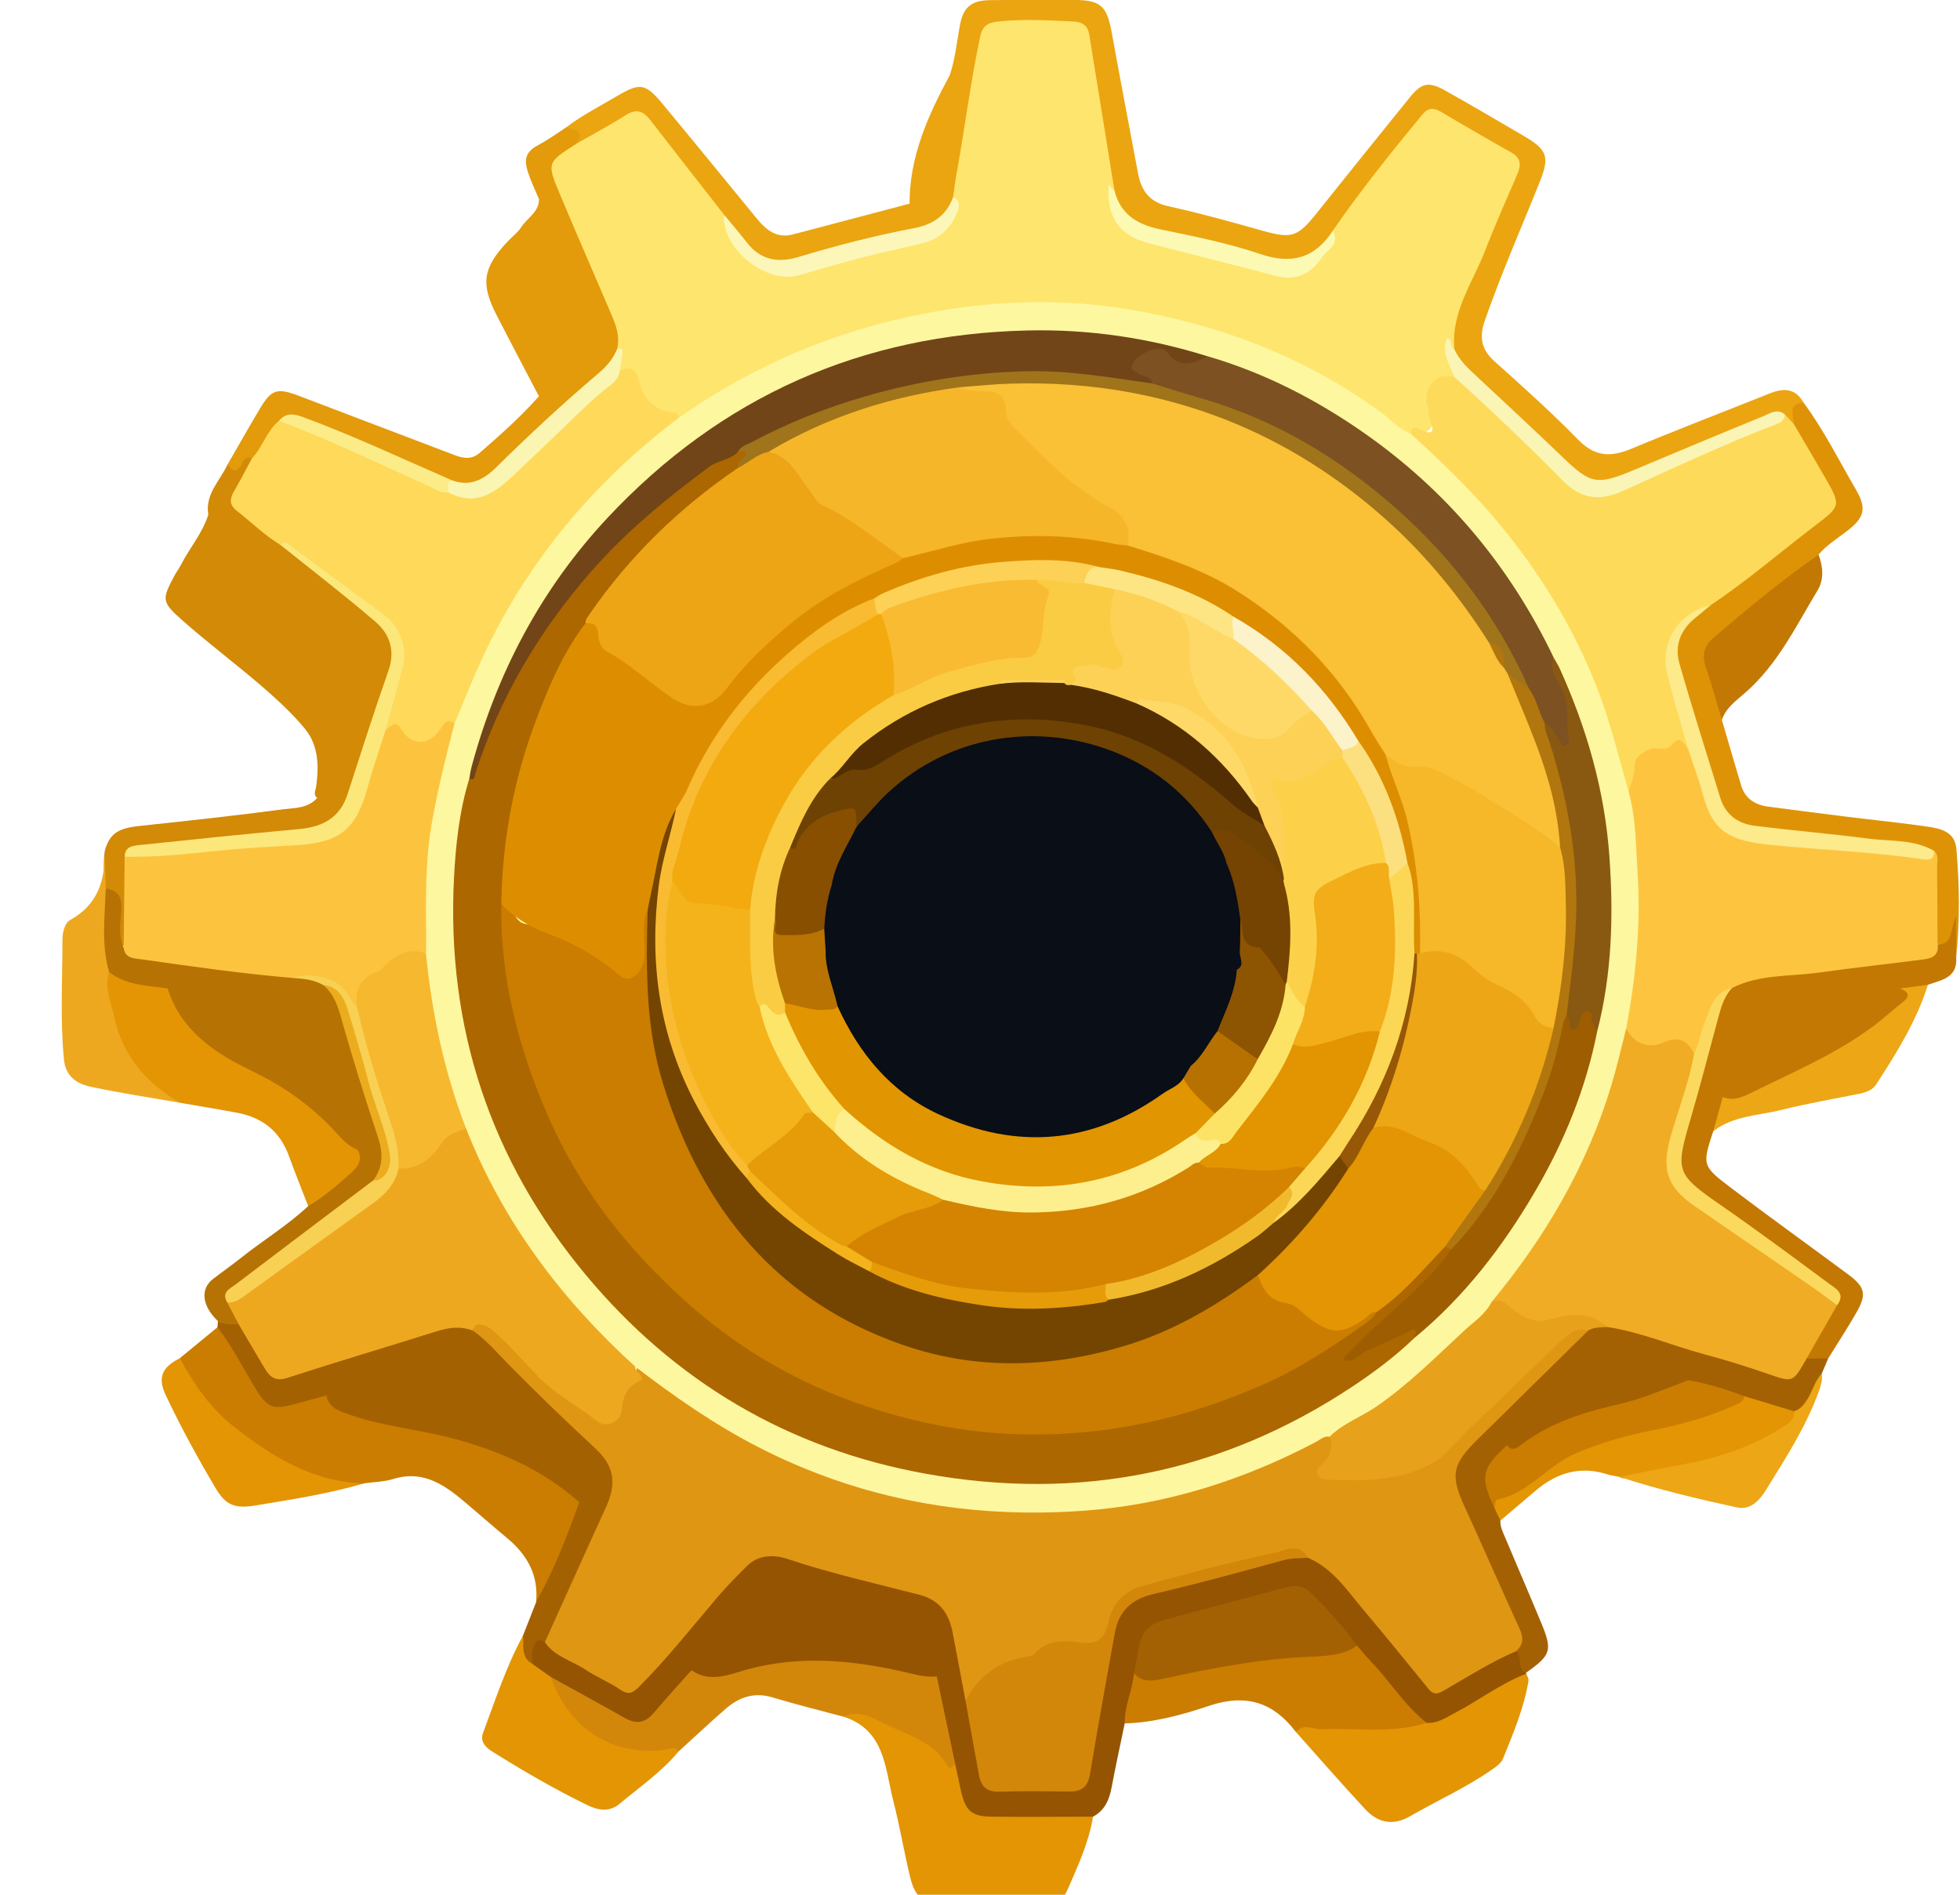 <svg width="30" height="29" viewBox="0 0 30 29" fill="none" xmlns="http://www.w3.org/2000/svg">
<g clip-path="url(#clip0_98_2153)">
<path d="M13.922 3.117C13.327 3.274 12.732 3.431 12.137 3.588C11.891 3.653 11.729 3.522 11.586 3.348C11.103 2.76 10.623 2.17 10.137 1.585C9.879 1.274 9.794 1.265 9.454 1.465C9.188 1.622 8.913 1.762 8.666 1.949C8.689 2.055 8.833 2.09 8.823 2.215C9.054 2.218 9.204 2.046 9.385 1.945C9.782 1.722 9.779 1.713 10.068 2.075C10.407 2.5 10.749 2.923 11.073 3.361C11.185 3.505 11.299 3.646 11.421 3.782C11.645 4.034 11.92 4.078 12.222 3.995C12.819 3.833 13.414 3.669 14.022 3.551C14.338 3.489 14.553 3.316 14.644 3.001C14.79 2.318 14.873 1.624 14.999 0.937C15.093 0.427 15.09 0.428 15.6 0.37C15.88 0.338 16.154 0.392 16.43 0.415C16.588 0.429 16.601 0.56 16.623 0.676C16.748 1.307 16.838 1.943 16.94 2.578C16.957 2.688 16.981 2.796 17.002 2.904C17.084 3.271 17.317 3.475 17.679 3.555C18.284 3.689 18.886 3.833 19.483 4C19.908 4.118 20.204 3.931 20.427 3.584C20.833 3.005 21.285 2.461 21.717 1.902C21.841 1.742 21.968 1.717 22.146 1.824C22.438 2.001 22.725 2.187 23.029 2.344C23.22 2.443 23.2 2.587 23.129 2.747C22.914 3.234 22.713 3.726 22.501 4.214C22.343 4.575 22.134 4.927 22.213 5.349C22.308 5.628 22.542 5.794 22.745 5.977C23.158 6.348 23.562 6.729 23.959 7.115C24.238 7.387 24.522 7.469 24.884 7.31C25.509 7.037 26.142 6.781 26.773 6.52C26.931 6.455 27.085 6.359 27.27 6.394C27.342 6.415 27.371 6.516 27.464 6.496C27.52 6.387 27.494 6.244 27.602 6.156C27.476 5.939 27.297 5.938 27.089 6.021C26.382 6.304 25.671 6.576 24.968 6.869C24.656 6.999 24.411 6.993 24.156 6.73C23.746 6.31 23.307 5.918 22.869 5.525C22.668 5.344 22.641 5.151 22.727 4.906C22.978 4.186 23.286 3.489 23.568 2.782C23.721 2.4 23.684 2.293 23.329 2.084C22.925 1.847 22.521 1.61 22.112 1.381C21.865 1.244 21.757 1.27 21.579 1.49C21.105 2.076 20.631 2.664 20.161 3.253C19.856 3.635 19.772 3.657 19.309 3.527C18.836 3.393 18.361 3.262 17.881 3.156C17.593 3.093 17.468 2.917 17.419 2.654C17.285 1.937 17.147 1.22 17.017 0.502C16.942 0.085 16.846 -0.002 16.418 -0.001C15.997 -0.001 15.575 -0.003 15.155 0.002C14.861 0.006 14.74 0.112 14.689 0.404C14.645 0.654 14.618 0.907 14.538 1.149C14.36 1.576 14.331 2.038 14.221 2.481C14.163 2.715 14.085 2.935 13.922 3.117L13.922 3.117Z" fill="#EBA511"/>
<path d="M16.73 27.805C16.915 27.707 16.981 27.539 17.017 27.345C17.077 27.022 17.149 26.7 17.215 26.378C17.356 26.151 17.363 25.889 17.414 25.638C17.421 25.535 17.447 25.435 17.463 25.333C17.508 25.05 17.666 24.884 17.949 24.819C18.506 24.69 19.058 24.542 19.607 24.381C19.804 24.322 19.953 24.36 20.1 24.509C20.318 24.729 20.511 24.971 20.719 25.2C20.987 25.542 21.285 25.86 21.559 26.198C21.635 26.291 21.724 26.369 21.841 26.409C21.948 26.439 22.044 26.405 22.136 26.357C22.528 26.155 22.895 25.91 23.285 25.704C23.321 25.685 23.343 25.651 23.362 25.616L23.356 25.604C23.346 25.476 23.341 25.347 23.237 25.25C23.106 25.212 23.008 25.291 22.907 25.348C22.658 25.489 22.404 25.62 22.16 25.77C22.026 25.852 21.942 25.839 21.838 25.716C21.463 25.274 21.106 24.817 20.73 24.378C20.519 24.132 20.321 23.865 19.976 23.787C19.822 23.763 19.675 23.798 19.53 23.84C18.922 24.02 18.309 24.185 17.689 24.317C17.282 24.404 17.063 24.644 16.978 25.046C16.845 25.675 16.783 26.315 16.654 26.944C16.573 27.342 16.563 27.351 16.157 27.352C15.92 27.353 15.682 27.354 15.444 27.352C15.126 27.349 15.082 27.316 15.023 26.994C14.965 26.683 14.906 26.371 14.848 26.06C14.769 25.703 14.714 25.343 14.645 24.985C14.579 24.647 14.397 24.431 14.058 24.342C13.406 24.171 12.749 24.021 12.106 23.814C11.796 23.715 11.504 23.78 11.262 24.043C10.875 24.463 10.52 24.911 10.143 25.339C10.022 25.477 9.894 25.605 9.766 25.735C9.693 25.809 9.612 25.854 9.512 25.793C9.126 25.56 8.701 25.39 8.359 25.085C8.132 25.07 8.082 25.139 8.096 25.441C8.145 25.588 8.281 25.639 8.399 25.708C8.765 25.91 9.126 26.121 9.492 26.322C9.765 26.471 9.837 26.457 10.052 26.243C10.259 26.037 10.44 25.808 10.627 25.585C10.94 25.226 11.267 24.88 11.582 24.523C11.746 24.337 11.938 24.302 12.163 24.369C12.657 24.515 13.148 24.679 13.653 24.785C13.989 24.855 14.189 25.036 14.227 25.387C14.238 25.488 14.275 25.587 14.287 25.69C14.373 26.14 14.483 26.586 14.565 27.037C14.695 27.823 14.758 27.876 15.558 27.876C15.851 27.876 16.144 27.877 16.437 27.875C16.539 27.874 16.644 27.878 16.73 27.805H16.73Z" fill="#955402"/>
<path d="M5.576 22.703C5.723 22.682 5.877 22.68 6.018 22.637C6.51 22.486 6.846 22.76 7.181 23.046C7.372 23.209 7.562 23.375 7.756 23.536C8.067 23.793 8.247 24.107 8.205 24.524C8.269 24.518 8.301 24.471 8.327 24.422C8.555 24.004 8.715 23.556 8.897 23.118C8.915 23.074 8.911 23.024 8.898 22.978C8.803 22.813 8.645 22.718 8.492 22.62C7.917 22.252 7.292 22.01 6.623 21.876C6.226 21.796 5.825 21.736 5.437 21.614C5.273 21.563 5.13 21.488 5.02 21.355C4.849 21.278 4.696 21.372 4.54 21.415C4.194 21.51 4.128 21.488 3.942 21.177C3.804 20.947 3.668 20.715 3.526 20.487C3.479 20.412 3.45 20.307 3.328 20.315C3.136 20.472 2.944 20.629 2.753 20.787C2.797 21.116 2.997 21.37 3.216 21.585C3.634 21.996 4.103 22.348 4.655 22.573C4.952 22.694 5.252 22.773 5.576 22.703H5.576Z" fill="#CA7D00"/>
<path d="M3.189 7.874C3.102 8.159 2.903 8.383 2.771 8.643C2.742 8.699 2.703 8.75 2.673 8.806C2.477 9.175 2.469 9.21 2.788 9.492C3.184 9.842 3.608 10.16 4.009 10.505C4.242 10.707 4.473 10.918 4.668 11.155C4.875 11.407 4.883 11.725 4.839 12.039C4.831 12.1 4.79 12.159 4.854 12.213C4.976 12.221 4.989 12.116 5.015 12.041C5.238 11.429 5.43 10.807 5.607 10.18C5.678 9.93 5.564 9.742 5.389 9.59C4.717 9.007 4.02 8.454 3.32 7.906C3.282 7.877 3.24 7.851 3.188 7.874L3.189 7.874Z" fill="#D28A07"/>
<path d="M16.73 27.805C16.214 27.806 15.697 27.811 15.181 27.805C14.873 27.802 14.78 27.718 14.71 27.415C14.678 27.276 14.65 27.136 14.62 26.996C14.341 26.691 13.978 26.515 13.612 26.343C13.453 26.267 13.287 26.211 13.114 26.187C13.037 26.176 12.936 26.147 12.915 26.276C13.546 26.482 13.546 27.064 13.673 27.564C13.771 27.946 13.836 28.336 13.928 28.719C14.009 29.055 14.12 29.113 14.46 29.142C14.943 29.183 15.426 29.178 15.909 29.187C16.119 29.191 16.258 29.109 16.341 28.92C16.499 28.558 16.666 28.2 16.73 27.805Z" fill="#E39504"/>
<path d="M27.602 6.156C27.363 6.186 27.447 6.354 27.457 6.491C27.419 6.579 27.481 6.64 27.517 6.708C27.663 6.979 27.822 7.244 27.982 7.507C28.076 7.662 28.058 7.765 27.919 7.869C27.312 8.323 26.732 8.813 26.112 9.252C26.069 9.287 26.024 9.32 25.98 9.354C25.655 9.603 25.559 9.879 25.67 10.274C25.834 10.861 26.014 11.444 26.192 12.027C26.347 12.531 26.589 12.706 27.124 12.756C27.786 12.818 28.448 12.88 29.108 12.958C29.26 12.976 29.432 12.959 29.547 13.1C29.613 13.413 29.56 13.729 29.577 14.043C29.584 14.175 29.557 14.312 29.623 14.438C29.839 14.508 29.886 14.46 29.917 14.136C29.922 14.105 29.96 14.153 29.934 14.134C29.927 14.129 29.92 14.135 29.92 14.152C29.92 14.319 29.801 14.491 29.941 14.651C30 14.099 29.992 13.546 29.945 12.994C29.923 12.728 29.702 12.681 29.497 12.651C29.082 12.591 28.665 12.55 28.248 12.498C27.855 12.449 27.463 12.398 27.07 12.347C26.865 12.321 26.711 12.226 26.649 12.018C26.549 11.685 26.453 11.351 26.355 11.018C26.371 10.766 26.275 10.537 26.195 10.308C26.107 10.054 26.172 9.874 26.379 9.705C26.766 9.389 27.154 9.074 27.55 8.77C27.656 8.689 27.774 8.617 27.835 8.489C27.959 8.342 28.122 8.242 28.272 8.127C28.538 7.923 28.575 7.782 28.409 7.497C28.146 7.046 27.914 6.577 27.601 6.156L27.602 6.156Z" fill="#DE9307"/>
<path d="M12.915 26.276C13.144 26.164 13.349 26.286 13.532 26.38C13.875 26.554 14.283 26.641 14.496 27.019C14.542 27.102 14.582 27.029 14.62 26.996C14.526 26.55 14.432 26.104 14.338 25.658C13.988 25.497 13.607 25.468 13.235 25.405C12.58 25.296 11.926 25.323 11.287 25.523C11.055 25.595 10.819 25.565 10.584 25.564C10.39 25.782 10.193 25.997 10.004 26.219C9.876 26.371 9.74 26.395 9.568 26.297C9.191 26.084 8.811 25.877 8.432 25.668C8.343 25.806 8.439 25.91 8.505 26.011C8.967 26.727 9.553 26.972 10.389 26.805C10.627 26.588 10.863 26.367 11.106 26.155C11.313 25.975 11.543 25.895 11.825 25.98C12.185 26.089 12.551 26.178 12.915 26.276H12.915Z" fill="#D3870A"/>
<path d="M2.758 16.879C3.052 16.93 3.348 16.978 3.642 17.034C4.02 17.107 4.285 17.319 4.42 17.687C4.515 17.946 4.618 18.202 4.717 18.46C4.784 18.486 4.84 18.456 4.891 18.419C5.076 18.288 5.26 18.153 5.421 17.993C5.535 17.88 5.631 17.749 5.507 17.58C5.118 17.281 4.827 16.87 4.39 16.625C4.197 16.516 4.012 16.394 3.809 16.302C3.313 16.075 2.906 15.748 2.662 15.246C2.635 15.19 2.611 15.128 2.555 15.091C2.259 15.015 1.953 14.982 1.67 14.856C1.575 14.874 1.568 14.947 1.578 15.021C1.644 15.521 1.759 16.004 2.086 16.411C2.265 16.634 2.486 16.791 2.757 16.879L2.758 16.879Z" fill="#E39504"/>
<path d="M23.208 25.271C23.314 25.356 23.205 25.538 23.356 25.604C23.744 25.329 23.766 25.263 23.586 24.829C23.408 24.4 23.223 23.973 23.043 23.544C23.007 23.457 22.96 23.373 22.965 23.274C22.989 23.191 22.954 23.12 22.918 23.049C22.731 22.594 22.748 22.509 23.106 22.157C23.472 21.785 23.848 21.423 24.21 21.047C24.401 20.851 24.604 20.786 24.872 20.873C25.195 20.977 25.521 21.073 25.846 21.174C26.123 21.258 26.404 21.327 26.678 21.421C26.938 21.479 27.183 21.591 27.448 21.632C27.659 21.614 27.711 21.438 27.788 21.288C27.83 21.205 27.852 21.113 27.883 21.026C27.916 20.948 27.95 20.869 27.983 20.791C27.879 20.662 27.759 20.744 27.644 20.765C27.47 21.036 27.262 21.047 26.962 20.937C26.332 20.706 25.679 20.542 25.038 20.342C24.895 20.298 24.75 20.256 24.598 20.252C24.498 20.253 24.397 20.257 24.308 20.311C24.19 20.38 24.086 20.467 23.998 20.569C23.547 21.094 23.011 21.534 22.532 22.031C22.184 22.391 22.133 22.598 22.351 23.054C22.611 23.599 22.847 24.154 23.097 24.703C23.18 24.883 23.263 25.063 23.208 25.271L23.208 25.271Z" fill="#A46103"/>
<path d="M27.651 20.795C27.762 20.794 27.872 20.792 27.983 20.791C28.128 20.556 28.279 20.326 28.416 20.087C28.574 19.809 28.549 19.7 28.289 19.506C27.686 19.059 27.076 18.622 26.478 18.168C26.052 17.846 26.055 17.824 26.223 17.314C26.349 17.161 26.406 16.982 26.43 16.789C26.521 16.462 26.599 16.131 26.705 15.809C26.764 15.628 26.881 15.512 27.074 15.485C27.746 15.389 28.416 15.282 29.089 15.189C29.237 15.18 29.392 15.194 29.509 15.072C29.718 14.999 29.967 14.966 29.941 14.652C29.941 14.463 29.941 14.275 29.941 14.034C29.838 14.21 29.915 14.456 29.656 14.454C29.504 14.617 29.301 14.64 29.096 14.667C28.393 14.762 27.686 14.825 26.981 14.909C26.815 14.929 26.654 14.964 26.514 15.063C26.385 15.155 26.319 15.29 26.278 15.437C26.083 16.131 25.904 16.829 25.703 17.521C25.615 17.826 25.719 18.08 25.985 18.266C26.62 18.712 27.252 19.162 27.869 19.634C27.969 19.711 28.114 19.771 28.068 19.947C27.969 20.152 27.853 20.348 27.732 20.541C27.684 20.617 27.605 20.687 27.651 20.795L27.651 20.795Z" fill="#C37803"/>
<path d="M23.362 25.616C22.965 25.769 22.628 26.031 22.253 26.226C22.122 26.295 21.996 26.381 21.837 26.369C21.662 26.29 21.495 26.396 21.322 26.394C20.925 26.387 20.528 26.409 20.131 26.38C20.008 26.371 19.888 26.362 19.836 26.51C20.189 26.904 20.536 27.304 20.897 27.692C21.089 27.898 21.317 27.951 21.581 27.799C21.999 27.559 22.441 27.36 22.839 27.083C22.902 27.039 22.977 26.985 23.005 26.918C23.161 26.53 23.326 26.144 23.395 25.728C23.401 25.693 23.374 25.654 23.363 25.616H23.362Z" fill="#E39504"/>
<path d="M8.866 22.992C8.681 23.518 8.476 24.035 8.205 24.524C8.138 24.695 8.071 24.865 8.004 25.036C7.922 25.327 7.94 25.381 8.146 25.465C8.149 25.386 8.134 25.301 8.159 25.23C8.183 25.162 8.217 25.045 8.34 25.135C8.447 25.133 8.457 25.037 8.483 24.97C8.734 24.317 9.061 23.699 9.343 23.06C9.501 22.704 9.456 22.408 9.14 22.113C8.676 21.68 8.22 21.239 7.775 20.786C7.608 20.617 7.455 20.433 7.24 20.318C7.073 20.235 6.903 20.247 6.73 20.3C6.069 20.501 5.412 20.716 4.753 20.925C4.216 21.096 4.217 21.091 3.928 20.613C3.851 20.484 3.795 20.34 3.672 20.243C3.562 20.202 3.451 20.18 3.336 20.222C3.334 20.253 3.331 20.284 3.328 20.315C3.556 20.609 3.722 20.941 3.914 21.257C4.087 21.543 4.176 21.58 4.497 21.494C4.664 21.449 4.831 21.404 4.998 21.358C5.274 21.366 5.522 21.249 5.778 21.175C6.127 21.074 6.48 20.984 6.824 20.865C7.015 20.799 7.184 20.826 7.33 20.963C7.815 21.417 8.282 21.89 8.74 22.37C8.915 22.554 8.892 22.771 8.866 22.992L8.866 22.992Z" fill="#A46102"/>
<path d="M3.189 7.874C3.865 8.424 4.542 8.973 5.216 9.527C5.617 9.856 5.635 9.925 5.478 10.424C5.313 10.946 5.145 11.466 4.976 11.986C4.949 12.068 4.926 12.154 4.854 12.213C4.716 12.373 4.512 12.364 4.334 12.387C3.607 12.483 2.877 12.563 2.148 12.64C1.806 12.676 1.679 12.755 1.603 13.025C1.578 13.211 1.592 13.397 1.596 13.583C1.822 13.752 1.777 13.999 1.783 14.232C1.787 14.434 1.79 14.434 1.92 14.486C2.003 14.349 1.972 14.197 1.974 14.051C1.979 13.761 1.975 13.472 1.977 13.183C1.969 13.004 2.111 13.011 2.223 12.994C2.662 12.926 3.106 12.899 3.548 12.852C3.918 12.812 4.291 12.789 4.66 12.743C4.98 12.704 5.231 12.554 5.353 12.237C5.614 11.554 5.82 10.853 6.039 10.157C6.129 9.869 5.977 9.627 5.778 9.458C5.314 9.062 4.843 8.673 4.351 8.312C4.116 8.178 3.928 7.984 3.718 7.817C3.6 7.724 3.588 7.622 3.668 7.487C3.754 7.341 3.873 7.205 3.887 7.023C3.829 6.9 3.758 6.974 3.709 7.022C3.642 7.088 3.568 7.109 3.482 7.111C3.367 7.359 3.137 7.562 3.188 7.874H3.189Z" fill="#D28A07"/>
<path d="M3.482 7.111C3.547 7.191 3.604 7.253 3.69 7.122C3.722 7.072 3.749 6.967 3.856 7.017C3.977 7.02 4.001 6.914 4.049 6.841C4.134 6.711 4.204 6.571 4.329 6.471C4.532 6.342 4.714 6.464 4.888 6.536C5.39 6.744 5.885 6.969 6.385 7.182C6.552 7.253 6.721 7.32 6.889 7.388C7.191 7.53 7.427 7.393 7.638 7.197C7.967 6.89 8.276 6.562 8.616 6.265C8.806 6.099 8.994 5.93 9.187 5.768C9.325 5.651 9.426 5.519 9.488 5.352C9.554 5.201 9.51 5.059 9.458 4.915C9.241 4.313 8.946 3.743 8.712 3.147C8.683 3.074 8.649 3.002 8.62 2.929C8.52 2.682 8.569 2.473 8.767 2.304C8.797 2.277 8.824 2.249 8.816 2.204C8.974 1.997 8.784 1.994 8.666 1.949C8.522 2.047 8.375 2.147 8.225 2.228C8.024 2.336 8.028 2.47 8.081 2.636C8.127 2.777 8.193 2.911 8.25 3.048C8.333 3.506 8.554 3.913 8.723 4.34C8.796 4.524 8.864 4.71 8.934 4.896C9.021 5.129 8.97 5.324 8.791 5.501C8.606 5.685 8.4 5.849 8.249 6.065C7.97 6.38 7.657 6.658 7.34 6.933C7.22 7.036 7.095 7.018 6.962 6.967C6.163 6.662 5.364 6.358 4.565 6.055C4.244 5.933 4.153 5.962 3.981 6.25C3.811 6.535 3.648 6.824 3.482 7.111V7.111Z" fill="#E39A0B"/>
<path d="M19.836 26.51C19.955 26.37 20.1 26.472 20.233 26.467C20.768 26.444 21.311 26.537 21.837 26.369C21.494 26.101 21.272 25.724 20.972 25.417C20.902 25.344 20.839 25.264 20.772 25.187C19.915 25.311 19.044 25.334 18.197 25.536C17.919 25.602 17.643 25.654 17.357 25.613C17.33 25.872 17.212 26.114 17.215 26.378C17.661 26.365 18.092 26.248 18.504 26.109C19.071 25.919 19.489 26.052 19.836 26.51Z" fill="#CA7D00"/>
<path d="M1.893 14.502C1.807 14.313 1.847 14.111 1.857 13.919C1.869 13.724 1.804 13.626 1.618 13.598C1.473 13.961 1.547 14.336 1.557 14.708C1.559 14.781 1.605 14.839 1.67 14.877C1.934 15.084 2.256 15.084 2.566 15.128C2.746 15.25 2.96 15.242 3.161 15.275C3.584 15.344 4.007 15.411 4.431 15.473C4.697 15.511 4.861 15.642 4.93 15.907C5.05 16.375 5.21 16.833 5.341 17.299C5.371 17.407 5.412 17.509 5.476 17.601C5.552 17.74 5.487 17.847 5.389 17.937C5.179 18.129 4.963 18.314 4.717 18.46C4.398 18.758 4.025 18.985 3.685 19.255C3.546 19.366 3.4 19.467 3.26 19.576C3.06 19.731 3.092 19.989 3.337 20.222C3.435 20.289 3.548 20.263 3.655 20.272C3.699 20.124 3.552 20.04 3.535 19.913C3.505 19.77 3.621 19.722 3.705 19.657C4.305 19.194 4.905 18.732 5.522 18.292C5.612 18.228 5.699 18.16 5.771 18.073C5.915 17.891 5.944 17.691 5.869 17.471C5.635 16.783 5.424 16.089 5.236 15.387C5.195 15.235 5.083 15.132 4.971 15.03C4.821 14.922 4.646 14.914 4.471 14.903C3.824 14.831 3.178 14.757 2.534 14.668C2.313 14.637 2.095 14.602 1.893 14.502L1.893 14.502Z" fill="#B77204"/>
<path d="M8.146 25.465C7.967 25.366 8.023 25.189 8.004 25.036C7.746 25.51 7.581 26.023 7.393 26.525C7.349 26.643 7.418 26.735 7.525 26.802C8.001 27.102 8.488 27.384 8.995 27.631C9.163 27.712 9.332 27.735 9.485 27.607C9.794 27.348 10.129 27.119 10.388 26.805C10.324 26.723 10.25 26.773 10.174 26.782C9.388 26.884 8.704 26.466 8.432 25.668C8.337 25.6 8.241 25.533 8.146 25.465V25.465Z" fill="#E39504"/>
<path d="M8.249 6.065C8.532 5.886 8.755 5.639 8.968 5.388C9.094 5.241 9.063 5.054 8.998 4.89C8.754 4.274 8.5 3.662 8.25 3.048C8.251 3.249 8.068 3.335 7.977 3.478C7.923 3.563 7.834 3.626 7.764 3.702C7.389 4.107 7.354 4.341 7.604 4.83C7.816 5.243 8.034 5.654 8.249 6.065H8.249Z" fill="#E39A0B"/>
<path d="M1.67 14.877C1.546 14.455 1.607 14.025 1.618 13.598C1.613 13.407 1.608 13.216 1.603 13.025C1.611 13.469 1.5 13.846 1.075 14.08C0.987 14.13 0.956 14.275 0.956 14.382C0.955 14.991 0.92 15.6 0.978 16.209C1.003 16.478 1.175 16.587 1.387 16.633C1.84 16.731 2.3 16.799 2.758 16.879C2.241 16.584 1.878 16.162 1.751 15.574C1.702 15.348 1.591 15.121 1.67 14.877H1.67Z" fill="#EEA820"/>
<path d="M27.459 21.6C27.205 21.523 26.95 21.446 26.695 21.368C26.199 21.61 25.671 21.747 25.133 21.859C24.523 21.985 23.934 22.17 23.461 22.61C23.331 22.732 23.16 22.785 23 22.854C22.896 22.898 22.815 22.956 22.877 23.087C22.907 23.149 22.936 23.212 22.965 23.274C23.151 23.116 23.335 22.956 23.523 22.8C23.842 22.535 24.198 22.435 24.604 22.566C24.664 22.585 24.727 22.592 24.788 22.605C24.808 22.618 24.829 22.631 24.854 22.627C25.695 22.507 26.538 22.392 27.277 21.924C27.389 21.853 27.555 21.795 27.459 21.6L27.459 21.6Z" fill="#E39504"/>
<path d="M5.576 22.703C4.792 22.686 4.172 22.299 3.579 21.835C3.215 21.55 2.967 21.185 2.753 20.787C2.471 20.933 2.411 21.088 2.539 21.359C2.77 21.845 3.027 22.318 3.302 22.78C3.458 23.041 3.595 23.094 3.916 23.041C4.473 22.949 5.032 22.863 5.576 22.703Z" fill="#E39504"/>
<path d="M29.509 15.072L29.083 15.129C29.105 15.231 29.065 15.297 28.987 15.37C28.695 15.641 28.369 15.861 28.022 16.051C27.628 16.267 27.222 16.462 26.817 16.659C26.674 16.728 26.512 16.729 26.368 16.79C26.32 16.964 26.271 17.139 26.223 17.314C26.532 17.074 26.918 17.076 27.273 16.986C27.662 16.889 28.058 16.821 28.452 16.742C28.556 16.721 28.659 16.687 28.716 16.599C29.029 16.116 29.335 15.628 29.509 15.072H29.509Z" fill="#EDA615"/>
<path d="M27.835 8.489C27.269 8.883 26.738 9.322 26.216 9.772C26.088 9.882 26.045 10.026 26.106 10.202C26.198 10.471 26.273 10.746 26.355 11.018C26.417 10.836 26.57 10.726 26.703 10.611C27.206 10.177 27.486 9.589 27.819 9.038C27.922 8.867 27.904 8.675 27.835 8.489Z" fill="#C37803"/>
<path d="M27.459 21.6C27.472 21.712 27.406 21.767 27.319 21.823C26.841 22.131 26.317 22.313 25.759 22.413C25.434 22.471 25.112 22.54 24.788 22.605C25.379 22.797 25.983 22.941 26.59 23.073C26.796 23.117 26.938 22.955 27.031 22.804C27.334 22.314 27.649 21.828 27.845 21.28C27.874 21.197 27.898 21.115 27.883 21.026C27.771 21.142 27.741 21.305 27.652 21.435C27.602 21.509 27.549 21.574 27.459 21.6Z" fill="#EDA615"/>
<path d="M13.922 3.117C14.099 3.099 14.156 2.952 14.194 2.822C14.354 2.274 14.455 1.713 14.538 1.149C14.205 1.765 13.92 2.396 13.922 3.117L13.922 3.117Z" fill="#EBA511"/>
<path d="M8.816 2.204C8.37 2.489 8.366 2.49 8.577 2.99C8.828 3.588 9.088 4.182 9.343 4.779C9.42 4.96 9.498 5.143 9.443 5.348C9.517 5.457 9.378 5.591 9.483 5.696C9.588 5.721 9.693 5.729 9.728 5.869C9.818 6.226 10.07 6.388 10.425 6.412C10.813 6.229 11.151 5.96 11.535 5.766C12.647 5.204 13.815 4.852 15.059 4.738C17.05 4.556 18.889 5.015 20.602 6.025C20.856 6.175 21.085 6.36 21.32 6.536C21.395 6.593 21.461 6.669 21.568 6.662C21.6 6.658 21.629 6.638 21.66 6.639C21.879 6.643 21.97 6.533 21.931 6.309C21.87 5.956 21.941 5.843 22.258 5.787C22.339 5.642 22.205 5.537 22.182 5.411C22.163 5.305 22.229 5.359 22.261 5.346C22.207 4.773 22.545 4.322 22.736 3.826C22.886 3.435 23.058 3.053 23.224 2.668C23.285 2.526 23.282 2.417 23.128 2.331C22.769 2.131 22.414 1.924 22.06 1.714C21.949 1.649 21.863 1.641 21.773 1.751C21.295 2.329 20.826 2.914 20.399 3.532C20.273 4.021 19.888 4.252 19.421 4.122C18.803 3.95 18.174 3.821 17.555 3.651C17.191 3.551 16.999 3.263 17.058 2.916C16.93 2.123 16.802 1.329 16.674 0.537C16.65 0.393 16.576 0.336 16.417 0.328C16.046 0.311 15.678 0.29 15.305 0.326C15.129 0.343 15.04 0.38 15.001 0.569C14.85 1.279 14.763 1.999 14.632 2.712C14.614 2.812 14.603 2.914 14.589 3.015C14.612 3.329 14.446 3.557 14.111 3.656C13.798 3.749 13.476 3.802 13.161 3.884C12.861 3.963 12.562 4.045 12.266 4.136C11.876 4.256 11.62 4.168 11.414 3.822C11.31 3.647 11.139 3.513 11.095 3.302C10.713 2.812 10.329 2.324 9.949 1.832C9.838 1.688 9.729 1.665 9.571 1.766C9.325 1.922 9.068 2.059 8.815 2.204L8.816 2.204Z" fill="#FEE56D"/>
<path d="M22.265 5.772C22.008 5.695 21.806 5.879 21.835 6.169C21.839 6.215 21.883 6.271 21.867 6.302C21.822 6.394 22.122 6.771 21.674 6.548C21.623 6.523 21.598 6.586 21.591 6.636C21.573 6.747 21.67 6.781 21.73 6.838C22.308 7.393 22.866 7.965 23.337 8.618C24.048 9.603 24.52 10.692 24.796 11.872C24.817 11.964 24.795 12.087 24.925 12.127C25.048 12.039 25.051 11.896 25.072 11.769C25.096 11.621 25.18 11.539 25.314 11.521C25.494 11.496 25.667 11.421 25.854 11.44C25.909 11.335 25.855 11.239 25.823 11.143C25.734 10.872 25.667 10.595 25.581 10.324C25.442 9.887 25.701 9.595 25.985 9.374C26.045 9.327 26.113 9.282 26.19 9.257C26.749 8.886 27.254 8.445 27.788 8.04C28.18 7.742 28.178 7.735 27.935 7.309C27.778 7.035 27.616 6.764 27.457 6.491C27.411 6.442 27.365 6.393 27.319 6.344C26.579 6.687 25.82 6.99 25.081 7.337C25.002 7.374 24.921 7.407 24.843 7.445C24.476 7.618 24.232 7.58 23.938 7.294C23.682 7.046 23.428 6.795 23.182 6.537C22.951 6.296 22.676 6.103 22.449 5.859C22.402 5.808 22.349 5.752 22.265 5.772Z" fill="#FEDA5A"/>
<path d="M22.265 5.772C22.823 6.279 23.37 6.797 23.898 7.335C24.201 7.643 24.473 7.681 24.861 7.505C25.639 7.153 26.412 6.788 27.21 6.484C27.281 6.457 27.31 6.412 27.32 6.344C27.201 6.244 27.089 6.33 26.988 6.371C26.321 6.642 25.657 6.922 24.993 7.2C24.444 7.43 24.343 7.407 23.922 7.001C23.465 6.562 23 6.132 22.537 5.699C22.426 5.595 22.324 5.486 22.261 5.346C22.185 5.319 22.245 5.205 22.148 5.18C22.058 5.406 22.188 5.584 22.265 5.772H22.265Z" fill="#FBF5B5"/>
<path d="M11.096 3.302C11.09 3.307 11.079 3.312 11.079 3.318C11.079 3.841 11.744 4.354 12.232 4.211C12.551 4.118 12.87 4.026 13.191 3.943C13.497 3.864 13.806 3.798 14.114 3.724C14.372 3.662 14.547 3.504 14.647 3.259C14.686 3.163 14.703 3.074 14.589 3.015C14.488 3.297 14.283 3.436 13.991 3.492C13.391 3.606 12.8 3.759 12.216 3.935C11.919 4.024 11.65 3.986 11.443 3.725C11.33 3.582 11.212 3.443 11.096 3.302H11.096Z" fill="#FCF7B9"/>
<path d="M17.058 2.916C17.03 2.89 17.001 2.864 16.97 2.836C16.938 3.337 17.132 3.608 17.602 3.728C18.252 3.893 18.901 4.061 19.551 4.228C19.847 4.304 20.073 4.179 20.227 3.948C20.307 3.829 20.518 3.741 20.4 3.532C20.127 3.949 19.777 4.052 19.293 3.889C18.8 3.722 18.284 3.618 17.772 3.513C17.416 3.44 17.151 3.288 17.058 2.916H17.058Z" fill="#FCF9B3"/>
<path d="M7.24 20.367C7.46 20.524 7.633 20.731 7.822 20.922C8.242 21.344 8.667 21.759 9.105 22.162C9.412 22.446 9.441 22.707 9.269 23.083C8.956 23.765 8.649 24.451 8.34 25.135C8.491 25.357 8.753 25.416 8.961 25.555C9.131 25.669 9.327 25.746 9.496 25.862C9.616 25.944 9.681 25.917 9.775 25.824C10.212 25.387 10.593 24.901 10.993 24.433C11.133 24.269 11.283 24.119 11.434 23.968C11.615 23.787 11.858 23.795 12.061 23.863C12.721 24.084 13.398 24.234 14.07 24.408C14.384 24.49 14.526 24.696 14.582 24.991C14.649 25.339 14.714 25.687 14.779 26.035C14.862 26.053 14.889 25.991 14.921 25.937C15.078 25.68 15.301 25.517 15.598 25.456C15.691 25.437 15.79 25.421 15.864 25.359C16.05 25.202 16.267 25.19 16.494 25.197C16.864 25.209 16.917 25.172 17.026 24.831C17.107 24.577 17.275 24.391 17.526 24.33C18.251 24.155 18.967 23.941 19.701 23.8C19.811 23.779 19.922 23.768 20.02 23.843C20.394 24.002 20.611 24.332 20.859 24.627C21.198 25.031 21.532 25.44 21.865 25.85C21.956 25.964 22.034 25.914 22.129 25.858C22.483 25.652 22.831 25.434 23.208 25.271C23.317 25.171 23.322 25.065 23.26 24.931C22.976 24.313 22.706 23.689 22.422 23.071C22.199 22.587 22.222 22.421 22.603 22.044C23.172 21.484 23.741 20.924 24.31 20.364C24.247 20.256 24.159 20.302 24.081 20.333C23.976 20.374 23.885 20.441 23.808 20.522C23.224 21.14 22.564 21.677 21.968 22.282C21.898 22.353 21.815 22.394 21.724 22.425C21.305 22.567 20.871 22.604 20.432 22.588C20.245 22.582 20.228 22.539 20.345 22.378C20.453 22.229 20.473 22.093 20.324 21.96C20.187 21.943 20.081 22.024 19.971 22.081C18.913 22.627 17.791 22.964 16.606 23.053C14.723 23.193 12.94 22.842 11.287 21.901C10.83 21.642 10.398 21.347 9.983 21.026C9.915 20.973 9.854 20.905 9.756 20.911C9.708 21.166 9.463 21.322 9.429 21.596C9.412 21.73 9.264 21.747 9.139 21.672C8.684 21.396 8.279 21.061 7.922 20.666C7.79 20.519 7.666 20.361 7.489 20.265C7.338 20.184 7.266 20.218 7.24 20.367L7.24 20.367Z" fill="#DF9613"/>
<path d="M20.02 23.843C19.888 23.601 19.666 23.732 19.515 23.765C18.828 23.913 18.146 24.088 17.47 24.28C17.211 24.353 17.024 24.544 16.963 24.828C16.917 25.045 16.826 25.175 16.557 25.14C16.306 25.109 16.03 25.084 15.831 25.317C15.816 25.333 15.79 25.345 15.767 25.348C15.318 25.405 14.985 25.628 14.779 26.035C14.848 26.414 14.915 26.793 14.985 27.172C15.017 27.343 15.105 27.43 15.296 27.423C15.652 27.411 16.009 27.416 16.366 27.421C16.557 27.424 16.652 27.347 16.684 27.152C16.804 26.431 16.933 25.71 17.064 24.991C17.124 24.662 17.315 24.476 17.654 24.398C18.322 24.243 18.983 24.06 19.644 23.88C19.771 23.845 19.895 23.852 20.02 23.842L20.02 23.843Z" fill="#D3870A"/>
<path d="M10.584 25.564C10.812 25.726 11.064 25.667 11.291 25.595C12.147 25.324 12.995 25.396 13.849 25.592C14.008 25.629 14.17 25.677 14.338 25.658C14.339 25.642 14.342 25.626 14.341 25.61C14.308 25.049 14.022 24.751 13.456 24.659C13.021 24.588 12.6 24.436 12.176 24.309C11.924 24.234 11.719 24.261 11.54 24.477C11.231 24.848 10.872 25.175 10.584 25.564Z" fill="#955402"/>
<path d="M17.357 25.613C17.498 25.771 17.683 25.72 17.842 25.686C18.556 25.531 19.269 25.394 20.003 25.359C20.259 25.346 20.541 25.35 20.773 25.187C20.555 24.894 20.315 24.622 20.052 24.369C19.947 24.267 19.828 24.258 19.7 24.292C19.073 24.457 18.447 24.627 17.82 24.793C17.608 24.849 17.474 24.977 17.434 25.196C17.409 25.336 17.383 25.474 17.357 25.613L17.357 25.613Z" fill="#A46103"/>
<path d="M8.866 22.992C9.007 22.78 8.995 22.577 8.826 22.387C8.362 21.866 7.858 21.385 7.354 20.904C7.206 20.763 7.033 20.726 6.829 20.797C6.226 21.007 5.597 21.134 4.998 21.358C5.022 21.514 5.134 21.572 5.267 21.622C5.817 21.831 6.404 21.873 6.966 22.025C7.669 22.215 8.317 22.505 8.866 22.992L8.866 22.992Z" fill="#A46102"/>
<path d="M25.834 11.45C25.759 11.353 25.702 11.249 25.572 11.415C25.502 11.505 25.356 11.415 25.238 11.472C25.104 11.537 25.017 11.585 25.017 11.754C25.016 11.876 24.959 11.997 24.928 12.119C24.874 12.19 24.893 12.272 24.903 12.348C25.041 13.424 25.043 14.498 24.848 15.568C24.841 15.607 24.84 15.647 24.841 15.686C24.942 15.984 25.098 16.098 25.41 16.024C25.616 15.976 25.771 16.003 25.918 16.142C26.046 16.127 26.043 16.013 26.069 15.929C26.133 15.718 26.197 15.507 26.312 15.316C26.361 15.233 26.424 15.163 26.512 15.121C26.936 14.908 27.405 14.948 27.855 14.884C28.387 14.809 28.921 14.753 29.452 14.683C29.577 14.667 29.683 14.615 29.656 14.454C29.654 14.059 29.654 13.664 29.649 13.268C29.648 13.185 29.682 13.092 29.603 13.023C29.515 13.072 29.422 13.069 29.326 13.059C28.554 12.978 27.78 12.924 27.007 12.853C26.558 12.812 26.243 12.62 26.132 12.155C26.092 11.987 26.023 11.824 25.971 11.658C25.945 11.577 25.933 11.484 25.833 11.45H25.834Z" fill="#FDC53F"/>
<path d="M25.834 11.45C25.912 11.69 26.002 11.926 26.067 12.169C26.22 12.742 26.493 12.869 27.09 12.93C27.873 13.009 28.662 13.036 29.441 13.153C29.555 13.17 29.608 13.14 29.603 13.023C29.29 12.841 28.933 12.88 28.594 12.835C28.015 12.759 27.432 12.712 26.852 12.638C26.6 12.606 26.41 12.468 26.331 12.212C26.12 11.525 25.901 10.841 25.704 10.15C25.63 9.888 25.718 9.649 25.935 9.469C26.02 9.399 26.105 9.328 26.19 9.257C25.68 9.383 25.396 9.834 25.523 10.337C25.618 10.711 25.73 11.08 25.834 11.45Z" fill="#FCEA8B"/>
<path d="M5.476 17.601C5.343 16.948 5.11 16.326 4.92 15.691C4.878 15.551 4.764 15.475 4.622 15.448C3.94 15.316 3.255 15.209 2.566 15.128C2.716 15.617 3.059 15.941 3.481 16.193C3.703 16.326 3.944 16.427 4.169 16.556C4.556 16.777 4.898 17.055 5.194 17.389C5.274 17.478 5.363 17.555 5.476 17.601H5.476Z" fill="#B77204"/>
<path d="M25.931 16.121C25.823 15.931 25.708 15.846 25.463 15.955C25.247 16.052 25.018 15.986 24.891 15.742C24.8 15.799 24.791 15.899 24.769 15.99C24.453 17.322 23.87 18.523 23.014 19.593C22.932 19.696 22.826 19.79 22.81 19.934C23.008 19.966 23.145 20.113 23.312 20.201C23.433 20.265 23.564 20.297 23.701 20.259C24.005 20.173 24.303 20.182 24.595 20.31C25.106 20.384 25.58 20.592 26.075 20.725C26.402 20.813 26.727 20.912 27.048 21.024C27.442 21.161 27.439 21.169 27.651 20.795C27.807 20.523 27.963 20.25 28.119 19.977C28.041 19.81 27.884 19.723 27.743 19.627C27.18 19.244 26.629 18.843 26.061 18.469C25.974 18.412 25.894 18.348 25.817 18.279C25.579 18.066 25.515 17.812 25.605 17.506C25.707 17.157 25.821 16.811 25.919 16.46C25.949 16.351 26.021 16.237 25.931 16.121L25.931 16.121Z" fill="#F0AC24"/>
<path d="M24.595 20.31C24.319 20.051 23.999 20.122 23.685 20.202C23.483 20.254 23.319 20.166 23.18 20.057C22.98 19.9 22.991 19.885 22.831 19.927C22.677 19.951 22.642 20.105 22.545 20.191C22.197 20.5 21.851 20.813 21.505 21.124C21.255 21.348 20.965 21.532 20.669 21.701C20.547 21.771 20.376 21.804 20.352 21.989C20.413 22.181 20.352 22.316 20.195 22.447C20.11 22.516 20.169 22.641 20.292 22.646C20.849 22.671 21.418 22.673 21.914 22.401C22.141 22.276 22.314 22.029 22.517 21.842C22.971 21.422 23.407 20.983 23.858 20.559C23.98 20.445 24.106 20.304 24.31 20.364C24.398 20.31 24.498 20.319 24.595 20.31L24.595 20.31Z" fill="#E7A11A"/>
<path d="M22.877 23.087C22.886 23.035 22.868 22.963 22.939 22.947C23.415 22.841 23.699 22.417 24.133 22.237C24.514 22.078 24.905 21.967 25.309 21.888C25.743 21.803 26.169 21.683 26.573 21.498C26.63 21.472 26.692 21.447 26.696 21.368C26.418 21.263 26.135 21.176 25.843 21.124C25.763 21.085 25.684 21.116 25.616 21.148C25.155 21.363 24.651 21.44 24.171 21.595C23.921 21.675 23.688 21.784 23.466 21.924C23.342 22.002 23.225 22.104 23.068 22.12C22.677 22.468 22.648 22.614 22.878 23.087H22.877Z" fill="#CA7D00"/>
<path d="M23.068 22.12C23.149 22.229 23.233 22.152 23.293 22.106C23.739 21.767 24.261 21.61 24.793 21.488C25.158 21.403 25.496 21.254 25.843 21.123C25.449 20.962 25.038 20.857 24.626 20.757C24.493 20.724 24.377 20.809 24.288 20.897C23.877 21.301 23.474 21.711 23.068 22.12L23.068 22.12Z" fill="#A46103"/>
<path d="M26.368 16.79C26.532 16.86 26.684 16.786 26.819 16.719C27.455 16.405 28.113 16.127 28.686 15.696C28.837 15.583 28.976 15.454 29.124 15.338C29.253 15.236 29.201 15.178 29.083 15.129C28.498 15.212 27.914 15.295 27.33 15.378C27.259 15.388 27.19 15.401 27.119 15.407C26.862 15.428 26.693 15.549 26.628 15.808C26.545 16.136 26.455 16.462 26.368 16.79H26.368Z" fill="#C37803"/>
<path d="M25.931 16.121C25.857 16.567 25.683 16.985 25.565 17.419C25.432 17.904 25.518 18.171 25.937 18.459C26.53 18.868 27.124 19.275 27.717 19.684C27.854 19.778 27.985 19.879 28.119 19.977C28.258 19.793 28.089 19.717 27.986 19.64C27.446 19.24 26.906 18.839 26.354 18.456C25.651 17.968 25.637 17.937 25.879 17.116C26.032 16.595 26.166 16.067 26.309 15.542C26.351 15.389 26.399 15.239 26.512 15.121C26.212 15.188 26.172 15.459 26.079 15.683C26.02 15.825 26.009 15.985 25.931 16.121L25.931 16.121Z" fill="#FBD95F"/>
<path d="M7.24 20.367C7.258 20.247 7.337 20.262 7.418 20.289C7.503 20.317 7.564 20.381 7.628 20.44C7.842 20.638 8.035 20.859 8.236 21.068C8.505 21.347 8.844 21.515 9.137 21.751C9.285 21.869 9.511 21.76 9.522 21.559C9.533 21.34 9.625 21.201 9.823 21.122C9.839 21.026 9.719 21.001 9.724 20.917C9.714 20.773 9.596 20.702 9.506 20.619C8.821 19.982 8.241 19.262 7.771 18.454C7.607 18.172 7.462 17.881 7.334 17.581C7.285 17.465 7.244 17.343 7.151 17.251C6.994 17.217 6.858 17.297 6.778 17.401C6.596 17.641 6.379 17.807 6.083 17.867C5.875 18.324 5.435 18.528 5.061 18.799C4.535 19.18 4.011 19.564 3.477 19.933C3.536 20.046 3.595 20.159 3.655 20.272C3.787 20.496 3.919 20.722 4.053 20.946C4.132 21.078 4.218 21.148 4.4 21.089C5.158 20.842 5.923 20.616 6.684 20.376C6.871 20.317 7.053 20.293 7.24 20.367H7.24Z" fill="#EEA820"/>
<path d="M10.388 6.396C10.38 6.358 10.378 6.318 10.322 6.316C10.079 6.308 9.877 6.143 9.805 5.911C9.758 5.761 9.74 5.551 9.486 5.681C8.965 6.139 8.447 6.599 7.96 7.093C7.861 7.195 7.758 7.292 7.643 7.377C7.398 7.56 7.141 7.641 6.851 7.485C6.275 7.26 5.724 6.976 5.154 6.738C4.934 6.647 4.723 6.534 4.497 6.46C4.422 6.435 4.35 6.391 4.27 6.44C4.08 6.595 4.02 6.844 3.856 7.017C3.767 7.182 3.681 7.348 3.587 7.51C3.519 7.626 3.5 7.721 3.623 7.817C3.845 7.992 4.048 8.191 4.291 8.34C4.488 8.363 4.6 8.523 4.74 8.631C5.084 8.897 5.429 9.161 5.78 9.418C6.083 9.641 6.182 9.9 6.088 10.269C6.035 10.476 5.974 10.681 5.911 10.886C5.883 10.975 5.834 11.064 5.891 11.16C5.955 11.201 6.038 11.169 6.102 11.244C6.302 11.472 6.559 11.466 6.763 11.235C6.823 11.167 6.881 11.108 6.972 11.091C7.079 11.028 7.101 10.912 7.138 10.811C7.524 9.774 8.065 8.827 8.784 7.988C9.186 7.519 9.612 7.07 10.11 6.698C10.219 6.616 10.365 6.56 10.388 6.397L10.388 6.396Z" fill="#FED95A"/>
<path d="M6.958 11.071C6.837 10.98 6.795 11.083 6.742 11.159C6.559 11.423 6.298 11.422 6.134 11.152C6.044 11.002 5.98 11.136 5.905 11.163C5.77 11.225 5.761 11.363 5.725 11.48C5.641 11.753 5.563 12.027 5.463 12.294C5.336 12.633 5.093 12.817 4.734 12.849C4.072 12.908 3.408 12.938 2.747 13.007C2.467 13.036 2.178 12.998 1.908 13.112C1.903 13.575 1.898 14.039 1.893 14.502C1.908 14.67 2.055 14.668 2.16 14.682C2.931 14.792 3.703 14.903 4.48 14.968C4.845 14.921 5.145 15.018 5.338 15.355C5.368 15.408 5.398 15.469 5.477 15.462C5.489 15.451 5.507 15.439 5.506 15.426C5.48 14.967 5.905 14.895 6.153 14.672C6.206 14.624 6.285 14.625 6.358 14.63C6.437 14.636 6.52 14.649 6.566 14.558C6.614 14.419 6.602 14.274 6.595 14.133C6.548 13.189 6.714 12.273 6.955 11.366C6.98 11.269 7.033 11.17 6.958 11.071H6.958Z" fill="#FCC43E"/>
<path d="M1.908 13.112C2.534 13.127 3.151 13.029 3.772 12.983C4.032 12.964 4.292 12.952 4.552 12.935C5.198 12.893 5.449 12.697 5.622 12.066C5.706 11.762 5.81 11.464 5.905 11.163C5.993 10.844 6.084 10.527 6.167 10.207C6.243 9.911 6.122 9.589 5.878 9.41C5.415 9.069 4.952 8.729 4.49 8.387C4.429 8.342 4.381 8.258 4.291 8.339C4.778 8.73 5.274 9.11 5.747 9.517C5.966 9.705 6.053 9.959 5.945 10.266C5.725 10.893 5.523 11.527 5.318 12.16C5.201 12.52 4.935 12.656 4.58 12.689C3.767 12.764 2.955 12.847 2.144 12.933C2.039 12.944 1.911 12.953 1.908 13.112V13.112Z" fill="#FCE77A"/>
<path d="M6.861 7.537C7.2 7.71 7.464 7.649 7.834 7.3C8.18 6.975 8.521 6.645 8.864 6.316C8.995 6.191 9.127 6.066 9.271 5.954C9.361 5.885 9.467 5.813 9.486 5.681C9.5 5.588 9.517 5.495 9.528 5.402C9.536 5.332 9.5 5.321 9.443 5.348C9.381 5.498 9.279 5.613 9.156 5.717C8.614 6.176 8.094 6.661 7.588 7.159C7.398 7.347 7.182 7.455 6.908 7.347C6.776 7.381 6.817 7.459 6.861 7.537L6.861 7.537Z" fill="#FBF5B2"/>
<path d="M6.861 7.537C6.864 7.47 6.839 7.397 6.908 7.347C6.153 7.02 5.409 6.668 4.637 6.383C4.504 6.334 4.375 6.312 4.27 6.44C5.055 6.734 5.807 7.103 6.572 7.444C6.665 7.485 6.749 7.553 6.861 7.537Z" fill="#FCEC87"/>
<path d="M5.476 15.454C5.351 15.277 5.272 15.066 5.031 14.986C4.843 14.924 4.666 14.902 4.48 14.968C4.642 14.979 4.803 14.993 4.948 15.077C5.135 15.165 5.22 15.321 5.277 15.515C5.468 16.152 5.631 16.797 5.854 17.425C5.975 17.764 5.93 17.907 5.712 18.067C5.011 18.596 4.309 19.124 3.61 19.656C3.522 19.722 3.384 19.776 3.477 19.933C3.571 19.945 3.647 19.902 3.718 19.851C4.385 19.371 5.05 18.889 5.717 18.41C5.902 18.277 6.049 18.118 6.1 17.887C6.187 17.774 6.174 17.643 6.141 17.522C5.964 16.866 5.736 16.224 5.557 15.568C5.544 15.522 5.518 15.481 5.476 15.454L5.476 15.454Z" fill="#F8D054"/>
<path d="M5.712 18.067C5.872 18.081 6.001 17.886 5.967 17.669C5.904 17.279 5.733 16.921 5.635 16.54C5.544 16.182 5.437 15.828 5.329 15.475C5.27 15.282 5.19 15.1 4.948 15.076C5.147 15.246 5.194 15.485 5.262 15.722C5.423 16.284 5.598 16.841 5.782 17.395C5.863 17.638 5.87 17.857 5.712 18.067H5.712Z" fill="#EBAC1E"/>
<path d="M6.958 11.071C6.829 11.558 6.711 12.046 6.619 12.542C6.506 13.152 6.517 13.767 6.523 14.383C6.524 14.454 6.521 14.525 6.52 14.596C6.463 14.664 6.469 14.742 6.478 14.822C6.563 15.562 6.713 16.288 6.959 16.993C6.995 17.099 7.033 17.202 7.132 17.268C7.695 18.699 8.594 19.89 9.724 20.918C10.322 21.376 10.938 21.806 11.611 22.151C13.185 22.958 14.858 23.251 16.61 23.121C17.858 23.028 19.03 22.654 20.136 22.073C20.205 22.037 20.264 21.975 20.352 21.989C20.557 21.785 20.831 21.69 21.064 21.53C21.558 21.191 21.979 20.767 22.416 20.362C22.563 20.226 22.737 20.115 22.831 19.927C23.656 18.931 24.299 17.834 24.671 16.588C24.754 16.309 24.818 16.024 24.891 15.742C25.038 14.954 25.117 14.159 25.065 13.36C25.038 12.946 25.042 12.525 24.928 12.119C24.777 11.59 24.649 11.054 24.449 10.539C24.082 9.592 23.556 8.744 22.907 7.968C22.504 7.488 22.052 7.058 21.591 6.636C21.409 6.567 21.285 6.418 21.133 6.308C19.98 5.466 18.682 4.972 17.286 4.737C16.235 4.56 15.182 4.598 14.131 4.802C12.766 5.067 11.522 5.597 10.388 6.396C9.082 7.382 8.061 8.601 7.374 10.091C7.225 10.413 7.096 10.744 6.958 11.071Z" fill="#FDF7A0"/>
<path d="M7.132 17.268C6.8 16.407 6.611 15.513 6.52 14.596C6.261 14.494 6.066 14.611 5.886 14.781C5.851 14.814 5.819 14.856 5.777 14.871C5.492 14.972 5.417 15.177 5.476 15.454C5.605 16.029 5.782 16.591 5.969 17.149C6.05 17.39 6.114 17.631 6.099 17.887C6.416 17.9 6.612 17.724 6.774 17.476C6.853 17.355 7.005 17.325 7.132 17.268L7.132 17.268Z" fill="#F6B82F"/>
<path d="M7.183 11.918C7.031 12.412 6.976 12.921 6.949 13.436C6.832 15.723 7.505 17.756 8.964 19.51C10.325 21.146 12.067 22.177 14.168 22.556C16.518 22.981 18.704 22.546 20.701 21.222C21.034 21.001 21.355 20.761 21.645 20.482C21.661 20.433 21.743 20.401 21.7 20.34C21.651 20.271 21.584 20.314 21.53 20.342C21.265 20.478 20.983 20.578 20.738 20.715C21.149 20.221 21.715 19.861 22.113 19.332C22.16 19.27 22.229 19.222 22.228 19.132C22.208 19.084 22.173 19.06 22.12 19.06C21.919 19.174 21.786 19.363 21.622 19.517C21.422 19.704 21.245 19.915 21.015 20.069C20.297 20.677 19.48 21.106 18.598 21.424C17.737 21.735 16.84 21.882 15.937 21.908C15.054 21.932 14.184 21.772 13.34 21.487C11.415 20.837 9.952 19.61 8.891 17.899C8.263 16.886 7.9 15.774 7.774 14.586C7.748 14.332 7.728 14.08 7.736 13.826C7.778 12.305 8.168 10.887 8.984 9.595C9.458 8.823 10.072 8.178 10.778 7.616C10.964 7.469 11.176 7.355 11.335 7.174C11.36 7.125 11.391 7.08 11.42 7.033C11.449 6.987 11.484 6.934 11.438 6.883C11.393 6.833 11.337 6.868 11.285 6.882C10.45 7.242 9.806 7.855 9.192 8.496C8.547 9.17 8.022 9.933 7.625 10.781C7.466 11.12 7.34 11.468 7.238 11.827C7.228 11.862 7.236 11.908 7.183 11.918L7.183 11.918Z" fill="#AC6700"/>
<path d="M7.183 11.918C7.276 11.959 7.266 11.868 7.278 11.832C7.649 10.678 8.249 9.661 9.048 8.748C9.585 8.134 10.205 7.626 10.855 7.146C10.991 7.046 11.172 7.041 11.294 6.919C12.509 6.33 13.768 5.902 15.127 5.782C15.808 5.722 16.473 5.788 17.143 5.866C17.292 5.883 17.44 5.923 17.592 5.907C17.707 5.843 17.655 5.787 17.584 5.728C17.524 5.677 17.358 5.673 17.472 5.535C17.56 5.427 17.677 5.352 17.826 5.445C17.867 5.47 17.896 5.509 17.934 5.538C18.116 5.676 18.315 5.646 18.489 5.455C17.591 5.173 16.672 5.036 15.731 5.058C13.184 5.116 11.033 6.071 9.294 7.931C8.28 9.017 7.606 10.299 7.219 11.732C7.202 11.793 7.195 11.856 7.183 11.918Z" fill="#724518"/>
<path d="M18.489 5.455C18.265 5.557 18.057 5.665 17.858 5.38C17.766 5.248 17.353 5.436 17.323 5.605C17.309 5.685 17.383 5.683 17.42 5.716C17.486 5.775 17.618 5.74 17.634 5.869C17.665 5.962 17.751 5.965 17.827 5.984C19.403 6.39 20.762 7.172 21.874 8.364C22.484 9.017 22.988 9.747 23.35 10.57C23.467 10.734 23.492 10.944 23.618 11.104C23.679 11.165 23.726 11.238 23.778 11.307C23.832 11.377 23.875 11.496 23.993 11.441C24.095 11.393 24.066 11.283 24.072 11.189C24.092 10.855 23.97 10.559 23.836 10.265C23.808 10.203 23.761 10.144 23.782 10.067C23.114 8.672 22.156 7.522 20.887 6.633C20.148 6.115 19.356 5.708 18.489 5.454L18.489 5.455Z" fill="#7D5121"/>
<path d="M22.213 19.125C21.769 19.739 21.139 20.17 20.632 20.722C20.607 20.749 20.559 20.758 20.573 20.82C20.726 20.865 20.807 20.722 20.923 20.674C21.14 20.582 21.352 20.477 21.567 20.379C21.599 20.365 21.642 20.323 21.667 20.369C21.681 20.395 21.653 20.443 21.644 20.482C22.413 19.851 23.006 19.076 23.504 18.223C23.948 17.462 24.275 16.654 24.447 15.786C24.416 15.736 24.437 15.679 24.426 15.626C24.41 15.551 24.413 15.456 24.317 15.437C24.237 15.421 24.188 15.486 24.156 15.551C24.07 15.727 24.039 15.484 23.971 15.528C23.855 15.565 23.856 15.674 23.839 15.762C23.665 16.655 23.275 17.46 22.827 18.242C22.684 18.492 22.479 18.694 22.306 18.921C22.259 18.982 22.185 19.03 22.213 19.125H22.213Z" fill="#9F5D01"/>
<path d="M23.977 15.548C23.99 15.567 24.008 15.584 24.018 15.604C24.044 15.656 23.989 15.751 24.079 15.761C24.16 15.771 24.154 15.678 24.181 15.625C24.212 15.566 24.22 15.465 24.311 15.482C24.392 15.496 24.34 15.592 24.366 15.644C24.39 15.693 24.42 15.739 24.447 15.786C24.675 14.902 24.698 14 24.633 13.099C24.561 12.099 24.287 11.145 23.873 10.232C23.847 10.175 23.813 10.121 23.782 10.066C23.71 10.251 23.827 10.398 23.903 10.537C24.045 10.795 23.955 11.075 24.018 11.338C24.023 11.358 23.993 11.4 23.97 11.411C23.924 11.432 23.905 11.387 23.882 11.356C23.807 11.257 23.766 11.129 23.645 11.067C23.563 11.163 23.611 11.264 23.643 11.359C23.97 12.326 24.097 13.319 24.049 14.336C24.034 14.653 23.986 14.966 23.939 15.28C23.925 15.375 23.9 15.467 23.977 15.548V15.548Z" fill="#8A5911"/>
<path d="M7.672 13.832C7.656 14.975 7.938 16.053 8.393 17.093C8.877 18.202 9.611 19.128 10.505 19.928C11.236 20.582 12.065 21.088 12.991 21.429C13.773 21.717 14.573 21.901 15.412 21.944C16.814 22.016 18.134 21.735 19.408 21.158C19.939 20.917 20.415 20.597 20.888 20.265C20.96 20.214 21.026 20.158 21.07 20.08C20.984 20.015 20.924 20.085 20.859 20.123C20.444 20.37 20.392 20.367 20 20.071C19.981 20.057 19.964 20.04 19.943 20.029C19.68 19.884 19.404 19.758 19.236 19.488C19.135 19.497 19.063 19.561 18.987 19.618C17.985 20.37 16.863 20.744 15.604 20.783C13.339 20.852 11.354 19.41 10.473 17.308C10.078 16.367 9.935 15.389 9.972 14.377C9.977 14.229 10.01 14.074 9.926 13.934C9.77 13.925 9.811 14.051 9.804 14.129C9.788 14.294 9.812 14.461 9.792 14.626C9.762 14.883 9.635 14.937 9.426 14.794C9.003 14.503 8.577 14.215 8.05 14.143C7.952 14.13 7.906 14.057 7.86 13.981C7.816 13.911 7.786 13.817 7.673 13.832L7.672 13.832Z" fill="#CA7D00"/>
<path d="M7.672 13.832C7.867 14.043 8.104 14.185 8.407 14.297C8.756 14.426 9.077 14.607 9.372 14.835C9.459 14.904 9.556 15.028 9.681 14.959C9.809 14.889 9.859 14.756 9.865 14.6C9.875 14.376 9.808 14.146 9.912 13.928C10.054 13.818 10.032 13.646 10.063 13.498C10.138 13.138 10.217 12.78 10.37 12.443C10.693 11.863 10.975 11.259 11.414 10.749C11.984 10.085 12.641 9.538 13.448 9.185C14.52 8.703 15.635 8.542 16.797 8.724C17.518 8.859 18.206 9.086 18.837 9.468C19.642 9.943 20.275 10.591 20.759 11.388C21.147 11.957 21.362 12.593 21.498 13.26C21.58 13.577 21.571 13.9 21.57 14.223C21.57 14.341 21.556 14.46 21.607 14.573C21.622 14.598 21.645 14.614 21.674 14.62C21.703 14.621 21.729 14.612 21.752 14.594C21.852 14.367 21.811 14.126 21.797 13.894C21.75 13.095 21.611 12.313 21.269 11.58C20.647 10.332 19.749 9.354 18.486 8.733C18.08 8.533 17.65 8.396 17.212 8.285C16.077 8.022 14.962 8.094 13.864 8.478C13.24 8.753 12.621 9.035 12.087 9.475C11.724 9.773 11.39 10.096 11.097 10.463C10.837 10.788 10.596 10.825 10.26 10.59C9.962 10.382 9.69 10.135 9.374 9.95C9.261 9.883 9.233 9.765 9.203 9.648C9.169 9.515 9.098 9.453 8.962 9.54C8.635 9.964 8.426 10.448 8.235 10.942C7.874 11.872 7.688 12.835 7.673 13.832L7.672 13.832Z" fill="#DD8E00"/>
<path d="M8.962 9.54C9.084 9.528 9.148 9.566 9.157 9.707C9.163 9.802 9.183 9.912 9.29 9.971C9.652 10.17 9.951 10.457 10.292 10.685C10.595 10.888 10.903 10.831 11.128 10.53C11.418 10.142 11.77 9.818 12.144 9.511C12.617 9.124 13.151 8.858 13.705 8.619C13.747 8.6 13.783 8.568 13.822 8.542C13.753 8.377 13.598 8.3 13.464 8.209C13.204 8.03 12.947 7.845 12.664 7.698C12.447 7.586 12.362 7.342 12.212 7.162C12.087 7.012 11.961 6.906 11.77 6.877C11.564 6.893 11.418 7.009 11.295 7.162C10.398 7.773 9.631 8.516 9.016 9.412C8.989 9.452 8.96 9.488 8.962 9.54L8.962 9.54Z" fill="#EDA516"/>
<path d="M19.258 19.512C19.322 19.738 19.43 19.911 19.693 19.947C19.829 19.966 19.921 20.086 20.026 20.166C20.367 20.422 20.545 20.431 20.89 20.181C20.946 20.14 20.988 20.075 21.07 20.081C21.475 19.804 21.785 19.429 22.119 19.078C22.411 18.847 22.631 18.563 22.746 18.204C22.441 17.641 21.909 17.397 21.343 17.198C21.23 17.158 21.126 17.185 21.021 17.221C20.814 17.387 20.756 17.651 20.604 17.853C20.261 18.343 19.902 18.82 19.47 19.238C19.387 19.317 19.28 19.383 19.258 19.512H19.258Z" fill="#E39504"/>
<path d="M11.294 7.163C11.453 7.086 11.581 6.953 11.761 6.916C12 6.902 12.181 6.744 12.386 6.65C13.119 6.314 13.886 6.105 14.68 5.988C15.053 5.996 15.421 5.93 15.795 5.931C17.684 5.936 19.362 6.534 20.831 7.712C21.522 8.266 22.118 8.912 22.589 9.667C22.632 9.734 22.674 9.801 22.738 9.85C22.899 9.916 22.977 10.037 22.979 10.21C22.991 10.255 23.014 10.295 23.044 10.331C23.164 10.402 23.219 10.583 23.404 10.543C22.935 9.476 22.247 8.562 21.383 7.794C20.515 7.023 19.531 6.428 18.402 6.102C18.145 6.027 17.89 5.947 17.634 5.869C17.003 5.779 16.372 5.669 15.73 5.682C14.882 5.699 14.051 5.833 13.236 6.069C12.633 6.243 12.055 6.476 11.501 6.77C11.425 6.81 11.334 6.829 11.294 6.919C11.332 6.915 11.383 6.893 11.405 6.909C11.45 6.944 11.399 6.976 11.376 7.002C11.334 7.049 11.29 7.093 11.295 7.163H11.294Z" fill="#A0741A"/>
<path d="M23.404 10.543C23.293 10.464 23.182 10.384 23.072 10.305C23.001 10.414 23.078 10.501 23.118 10.59C23.417 11.254 23.665 11.933 23.785 12.655C23.804 12.772 23.816 12.889 23.829 13.007C23.957 13.902 23.889 14.789 23.718 15.672C23.568 16.423 23.289 17.125 22.917 17.792C22.843 17.927 22.727 18.047 22.735 18.218C22.529 18.505 22.324 18.791 22.118 19.078C22.15 19.094 22.181 19.109 22.213 19.125C22.878 18.427 23.299 17.584 23.639 16.695C23.768 16.358 23.859 16.007 23.929 15.651C23.936 15.615 23.96 15.582 23.977 15.548C24.046 14.969 24.128 14.393 24.128 13.805C24.128 12.964 23.969 12.158 23.719 11.363C23.689 11.266 23.635 11.174 23.645 11.067C23.55 10.899 23.522 10.7 23.404 10.543L23.404 10.543Z" fill="#B1760E"/>
<path d="M19.258 19.512C19.79 19.031 20.255 18.493 20.637 17.885C20.63 17.789 20.611 17.701 20.496 17.68C20.327 17.754 20.253 17.923 20.131 18.044C19.912 18.261 19.718 18.503 19.459 18.678C18.718 19.283 17.874 19.667 16.936 19.849C15.7 20.093 14.511 19.929 13.361 19.431C12.815 19.153 12.316 18.804 11.844 18.414C11.689 18.286 11.587 18.113 11.451 17.969C10.747 17.141 10.295 16.198 10.145 15.116C10.031 14.296 10.112 13.492 10.335 12.699C10.364 12.596 10.425 12.491 10.347 12.382C10.103 12.787 10.061 13.252 9.959 13.699C9.942 13.775 9.928 13.852 9.912 13.928C9.888 14.825 9.88 15.722 10.15 16.591C10.744 18.506 11.896 19.923 13.832 20.589C14.956 20.976 16.101 20.938 17.24 20.591C17.985 20.363 18.64 19.973 19.258 19.512L19.258 19.512Z" fill="#744401"/>
<path d="M23.879 12.973C23.848 12.419 23.703 11.891 23.507 11.376C23.37 11.015 23.218 10.662 23.072 10.305C23.054 10.276 23.036 10.247 23.018 10.218C22.96 10.077 22.927 9.92 22.786 9.828C22.35 9.144 21.843 8.517 21.24 7.975C20.109 6.959 18.806 6.286 17.303 6.007C16.692 5.894 16.079 5.853 15.461 5.872C15.202 5.88 14.943 5.908 14.684 5.927C14.742 6.077 14.884 6.029 14.985 6.036C15.194 6.049 15.335 6.107 15.351 6.343C15.357 6.44 15.417 6.521 15.485 6.589C15.903 7.008 16.299 7.453 16.83 7.738C17.079 7.872 17.227 8.065 17.255 8.347C17.838 8.528 18.415 8.717 18.936 9.048C19.803 9.596 20.496 10.306 20.994 11.204C21.059 11.321 21.135 11.432 21.206 11.546C21.278 11.665 21.366 11.782 21.514 11.78C22.01 11.773 22.379 12.07 22.772 12.299C23.128 12.506 23.473 12.733 23.811 12.97C23.83 12.984 23.856 12.981 23.879 12.973V12.973Z" fill="#FAC036"/>
<path d="M17.255 8.347C17.322 8.133 17.23 7.893 17.004 7.776C16.418 7.471 15.975 6.998 15.517 6.541C15.442 6.466 15.394 6.377 15.394 6.267C15.394 6.068 15.288 5.996 15.096 5.988C14.959 5.982 14.814 5.993 14.684 5.927C13.645 6.067 12.663 6.374 11.761 6.916C12.101 6.981 12.214 7.292 12.401 7.519C12.46 7.591 12.489 7.687 12.582 7.73C13.035 7.939 13.415 8.261 13.822 8.542C14.275 8.441 14.715 8.293 15.183 8.244C15.818 8.176 16.444 8.192 17.068 8.326C17.129 8.34 17.192 8.341 17.255 8.347H17.255Z" fill="#F6B62A"/>
<path d="M23.879 12.973C23.494 12.639 23.042 12.405 22.618 12.13C22.453 12.023 22.275 11.937 22.1 11.846C21.988 11.788 21.869 11.724 21.743 11.739C21.527 11.763 21.361 11.676 21.206 11.546C21.299 11.896 21.462 12.223 21.544 12.577C21.699 13.242 21.75 13.915 21.735 14.595C21.731 14.677 21.793 14.66 21.831 14.648C22.094 14.565 22.299 14.686 22.483 14.844C22.672 15.006 22.873 15.144 23.104 15.236C23.231 15.287 23.292 15.396 23.37 15.496C23.472 15.626 23.557 15.803 23.779 15.737C23.905 15.11 23.984 14.477 23.967 13.839C23.959 13.551 23.965 13.256 23.879 12.973L23.879 12.973Z" fill="#F6B729"/>
<path d="M23.779 15.737C23.651 15.725 23.541 15.655 23.488 15.553C23.361 15.304 23.149 15.177 22.907 15.071C22.756 15.005 22.632 14.893 22.508 14.78C22.289 14.581 22.029 14.506 21.735 14.595C21.719 14.595 21.704 14.595 21.689 14.595C21.567 14.769 21.625 14.977 21.586 15.168C21.458 15.802 21.326 16.433 21.047 17.022C21.011 17.098 20.957 17.176 21.02 17.265C21.343 17.164 21.587 17.385 21.861 17.477C22.177 17.583 22.403 17.807 22.583 18.085C22.618 18.139 22.645 18.219 22.735 18.218C23.228 17.452 23.573 16.624 23.779 15.737H23.779Z" fill="#EDA615"/>
<path d="M10.347 12.382C10.267 12.777 10.133 13.159 10.082 13.562C9.938 14.708 10.082 15.8 10.618 16.837C10.844 17.272 11.109 17.674 11.434 18.038C11.48 18.012 11.499 17.969 11.505 17.918C11.501 17.867 11.478 17.823 11.449 17.782C10.799 16.952 10.423 16.008 10.288 14.967C10.225 14.485 10.262 14.005 10.339 13.528C10.544 12.248 11.128 11.181 12.114 10.334C12.473 10.026 12.859 9.768 13.284 9.565C13.362 9.528 13.446 9.493 13.469 9.394C13.469 9.305 13.463 9.219 13.387 9.156C12.863 9.354 12.418 9.683 12.007 10.05C11.37 10.619 10.862 11.288 10.521 12.077C10.474 12.184 10.405 12.281 10.347 12.382H10.347Z" fill="#F9BB32"/>
<path d="M19.494 18.717C19.886 18.433 20.192 18.062 20.501 17.697C20.579 17.668 20.628 17.606 20.675 17.541C21.191 16.826 21.469 16.018 21.616 15.158C21.648 14.971 21.689 14.786 21.65 14.595C21.623 14.187 21.68 13.775 21.592 13.37C21.58 13.317 21.56 13.266 21.544 13.214C21.359 13.221 21.283 13.352 21.222 13.499C21.276 14.005 21.322 14.509 21.24 15.018C21.201 15.262 21.153 15.502 21.086 15.739C20.876 16.531 20.474 17.22 19.948 17.842C19.869 17.951 19.736 18.02 19.707 18.166C19.716 18.296 19.664 18.402 19.583 18.502C19.533 18.562 19.446 18.613 19.494 18.717V18.717Z" fill="#FCD756"/>
<path d="M13.387 9.156C13.389 9.24 13.392 9.324 13.439 9.399C13.461 9.415 13.487 9.421 13.514 9.417C14.275 9.12 15.056 8.927 15.88 8.943C16.104 8.917 16.324 9.034 16.55 8.967C16.676 8.904 16.727 8.767 16.828 8.68C16.341 8.543 15.842 8.562 15.35 8.6C14.711 8.65 14.096 8.826 13.508 9.084C13.466 9.103 13.427 9.132 13.387 9.156H13.387Z" fill="#FDD156"/>
<path d="M20.793 11.344C20.317 10.547 19.692 9.899 18.881 9.439C18.72 9.522 18.841 9.648 18.833 9.754C18.862 9.83 18.918 9.887 18.983 9.931C19.382 10.204 19.693 10.572 20.035 10.906C20.161 11.035 20.261 11.184 20.365 11.33C20.418 11.406 20.462 11.493 20.563 11.519C20.674 11.505 20.793 11.502 20.793 11.344V11.344Z" fill="#FCF3CB"/>
<path d="M18.879 9.778C18.892 9.665 18.838 9.552 18.881 9.439C18.355 9.081 17.765 8.877 17.151 8.733C17.045 8.708 16.936 8.697 16.828 8.68C16.647 8.66 16.637 8.809 16.588 8.92C16.714 9.048 16.887 9.043 17.044 9.08C17.378 9.134 17.685 9.272 17.997 9.392C18.214 9.485 18.424 9.592 18.626 9.717C18.701 9.763 18.772 9.85 18.879 9.778L18.879 9.778Z" fill="#FDE583"/>
<path d="M20.793 11.344C20.748 11.453 20.633 11.445 20.549 11.49C20.517 11.517 20.51 11.552 20.514 11.59C20.785 12.111 21.058 12.631 21.168 13.216C21.195 13.296 21.189 13.389 21.263 13.449C21.356 13.37 21.45 13.292 21.544 13.214C21.421 12.539 21.194 11.906 20.793 11.343V11.344Z" fill="#FCDF7F"/>
<path d="M21.65 14.595C21.58 15.65 21.222 16.604 20.64 17.479C20.593 17.551 20.548 17.625 20.501 17.697C20.546 17.76 20.591 17.822 20.637 17.885C20.804 17.703 20.869 17.457 21.02 17.265C21.3 16.66 21.491 16.026 21.614 15.371C21.663 15.114 21.698 14.857 21.689 14.595C21.676 14.595 21.663 14.596 21.65 14.595V14.595Z" fill="#965707"/>
<path d="M22.786 9.828C22.859 9.961 22.903 10.111 23.018 10.218C23.043 10.027 22.998 9.878 22.786 9.828Z" fill="#B1760E"/>
<path d="M19.494 18.717C19.528 18.596 19.666 18.55 19.705 18.443C19.735 18.362 19.841 18.27 19.727 18.171C19.643 18.15 19.594 18.208 19.542 18.254C18.828 18.884 18.018 19.334 17.092 19.567C17.017 19.586 16.933 19.594 16.886 19.673C16.868 19.764 16.833 19.86 16.969 19.893C17.807 19.762 18.55 19.407 19.239 18.926C19.329 18.863 19.409 18.787 19.494 18.717H19.494Z" fill="#F1BA2C"/>
<path d="M16.969 19.893C16.892 19.825 16.928 19.735 16.924 19.653C16.701 19.576 16.485 19.669 16.268 19.687C15.453 19.753 14.656 19.679 13.876 19.429C13.712 19.376 13.557 19.285 13.376 19.287C13.293 19.317 13.294 19.386 13.3 19.456C13.843 19.751 14.435 19.89 15.039 19.979C15.664 20.071 16.288 20.032 16.909 19.928C16.93 19.925 16.949 19.905 16.969 19.893Z" fill="#E69C09"/>
<path d="M13.3 19.456C13.352 19.421 13.342 19.365 13.345 19.314C13.284 19.141 13.1 19.133 12.978 19.042C12.527 18.796 12.127 18.483 11.768 18.114C11.691 18.035 11.631 17.914 11.487 17.932C11.443 17.955 11.437 17.996 11.434 18.038C11.806 18.538 12.315 18.874 12.83 19.2C12.981 19.295 13.143 19.371 13.3 19.456Z" fill="#F4B31B"/>
<path d="M13.487 9.396C13.471 9.397 13.455 9.398 13.439 9.399C13.092 9.629 12.703 9.788 12.369 10.046C11.374 10.816 10.678 11.778 10.39 13.015C10.352 13.175 10.268 13.326 10.293 13.498C10.394 13.806 10.477 13.88 10.791 13.897C11.016 13.91 11.233 14.004 11.463 13.959C11.555 13.898 11.55 13.794 11.567 13.704C11.809 12.446 12.461 11.468 13.552 10.789C13.62 10.747 13.684 10.701 13.731 10.634C13.768 10.58 13.791 10.517 13.779 10.454C13.719 10.159 13.697 9.859 13.634 9.564C13.617 9.483 13.575 9.417 13.487 9.396V9.396Z" fill="#F2AA0F"/>
<path d="M11.48 13.927C11.198 13.907 10.925 13.823 10.639 13.824C10.435 13.825 10.431 13.584 10.293 13.498C10.17 13.972 10.164 14.457 10.214 14.935C10.276 15.525 10.434 16.099 10.681 16.64C10.878 17.072 11.105 17.488 11.435 17.839C11.734 17.707 11.977 17.497 12.201 17.267C12.282 17.183 12.367 17.102 12.452 17.021C12.466 16.944 12.429 16.882 12.386 16.825C12.046 16.381 11.806 15.888 11.66 15.348C11.57 14.991 11.545 14.629 11.554 14.263C11.556 14.148 11.579 14.022 11.48 13.927H11.48Z" fill="#F4B31B"/>
<path d="M12.441 17.025C12.396 17.034 12.325 17.027 12.308 17.055C12.086 17.395 11.711 17.562 11.435 17.839C11.452 17.87 11.47 17.901 11.487 17.932C11.882 18.3 12.258 18.691 12.729 18.97C12.803 19.014 12.87 19.07 12.96 19.078C13.031 19.103 13.079 19.056 13.129 19.02C13.45 18.797 13.809 18.654 14.179 18.539C14.284 18.506 14.398 18.491 14.452 18.374C14.439 18.234 14.313 18.237 14.225 18.204C13.689 18.001 13.219 17.698 12.814 17.294C12.686 17.21 12.628 17.028 12.441 17.025Z" fill="#E69C09"/>
<path d="M14.438 18.363C14.237 18.514 13.979 18.512 13.757 18.621C13.481 18.758 13.193 18.867 12.96 19.078C13.088 19.156 13.217 19.235 13.345 19.314C13.825 19.49 14.304 19.665 14.818 19.721C15.524 19.798 16.227 19.835 16.924 19.653C17.561 19.562 18.129 19.291 18.674 18.969C19.055 18.744 19.409 18.48 19.727 18.171C19.809 18.076 19.891 17.982 19.973 17.887C19.91 17.738 19.788 17.807 19.69 17.818C19.238 17.869 18.792 17.831 18.346 17.756C18.243 17.746 18.166 17.806 18.084 17.854C17.036 18.478 15.917 18.633 14.733 18.361C14.635 18.338 14.536 18.281 14.438 18.362V18.363Z" fill="#D48400"/>
<path d="M21.263 13.449C21.244 13.369 21.287 13.277 21.215 13.208C21.131 13.142 21.038 13.154 20.943 13.175C20.685 13.233 20.456 13.363 20.228 13.487C20.07 13.573 20.028 13.733 20.055 13.898C20.136 14.402 20.038 14.89 19.933 15.377C19.916 15.591 19.747 15.767 19.776 15.992C19.861 16.083 19.97 16.096 20.08 16.071C20.431 15.992 20.778 15.899 21.121 15.788C21.36 15.174 21.383 14.536 21.331 13.89C21.319 13.742 21.286 13.596 21.263 13.449L21.263 13.449Z" fill="#F2AD18"/>
<path d="M21.12 15.788C20.827 15.749 20.571 15.892 20.299 15.958C20.13 15.998 19.964 16.061 19.79 15.981C19.687 16.032 19.663 16.14 19.617 16.229C19.41 16.625 19.13 16.97 18.856 17.319C18.802 17.387 18.738 17.448 18.654 17.482C18.562 17.596 18.378 17.619 18.35 17.795C18.397 17.822 18.446 17.875 18.491 17.872C18.897 17.851 19.302 17.973 19.707 17.882C19.798 17.861 19.885 17.831 19.973 17.887C20.523 17.279 20.924 16.59 21.121 15.788L21.12 15.788Z" fill="#E39401"/>
<path d="M11.48 13.927C11.49 14.396 11.449 14.868 11.581 15.328C11.589 15.356 11.611 15.38 11.626 15.406C11.695 15.428 11.738 15.488 11.796 15.526C11.897 15.594 11.982 15.597 12.046 15.477C12.062 15.428 12.062 15.379 12.054 15.33C11.954 14.918 11.86 14.506 11.911 14.078C11.941 13.714 12.009 13.358 12.139 13.015C12.302 12.634 12.453 12.246 12.763 11.951C13.394 11.153 14.232 10.717 15.222 10.545C15.269 10.536 15.313 10.518 15.356 10.497C15.664 10.435 15.973 10.468 16.282 10.473C16.31 10.516 16.35 10.528 16.398 10.521C16.437 10.509 16.486 10.491 16.491 10.454C16.527 10.209 16.692 10.237 16.862 10.273C16.932 10.287 17.002 10.308 17.074 10.291C17.177 10.268 17.276 10.199 17.225 10.096C17.054 9.751 17.073 9.383 17.062 9.018C16.904 8.985 16.746 8.953 16.588 8.92C16.346 8.956 16.112 8.848 15.87 8.876C16.023 9.174 15.893 9.471 15.863 9.767C15.848 9.923 15.748 9.991 15.587 10.002C15.045 10.039 14.53 10.185 14.033 10.405C13.899 10.465 13.796 10.56 13.678 10.638C12.973 11.043 12.396 11.582 12.005 12.296C11.727 12.802 11.526 13.341 11.481 13.927L11.48 13.927Z" fill="#FACC43"/>
<path d="M13.677 10.638C13.97 10.552 14.218 10.366 14.516 10.284C14.895 10.18 15.271 10.063 15.669 10.068C15.821 10.07 15.874 9.986 15.914 9.863C15.993 9.623 15.943 9.363 16.046 9.123C16.107 8.981 15.902 8.979 15.87 8.876C15.122 8.857 14.408 9.02 13.709 9.268C13.629 9.296 13.544 9.325 13.487 9.396C13.634 9.797 13.716 10.208 13.677 10.638V10.638Z" fill="#F9BB32"/>
<path d="M17.062 9.018C16.976 9.343 16.946 9.661 17.128 9.971C17.166 10.034 17.235 10.124 17.152 10.205C17.078 10.278 16.993 10.232 16.907 10.218C16.823 10.205 16.741 10.137 16.656 10.18C16.568 10.225 16.312 10.146 16.473 10.403C16.477 10.41 16.422 10.455 16.394 10.482C16.701 10.651 17.047 10.699 17.375 10.802C17.589 10.747 17.803 10.776 17.999 10.854C18.488 11.051 18.855 11.379 19.022 11.897C19.073 12.055 19.184 12.188 19.198 12.36C19.217 12.466 19.271 12.56 19.31 12.66C19.44 12.917 19.508 13.2 19.635 13.459C19.764 13.437 19.742 13.334 19.73 13.255C19.674 12.883 19.785 12.49 19.582 12.136C19.535 12.055 19.589 12.03 19.67 12.025C20.021 12.002 20.282 11.793 20.546 11.591C20.547 11.557 20.548 11.524 20.549 11.49C20.391 11.284 20.274 11.046 20.074 10.872C19.904 10.817 19.828 10.967 19.746 11.051C19.512 11.291 19.258 11.288 18.988 11.154C18.547 10.935 18.321 10.566 18.273 10.082C18.265 10.004 18.267 9.924 18.271 9.845C18.284 9.629 18.215 9.457 18.017 9.351C17.715 9.193 17.396 9.085 17.062 9.018H17.062Z" fill="#FDD156"/>
<path d="M18.017 9.351C18.203 9.524 18.224 9.747 18.208 9.983C18.17 10.536 18.6 11.125 19.077 11.263C19.322 11.334 19.552 11.36 19.747 11.132C19.835 11.028 19.963 10.958 20.074 10.872C19.716 10.463 19.322 10.093 18.878 9.778C18.58 9.659 18.334 9.433 18.017 9.351L18.017 9.351Z" fill="#FED968"/>
<path d="M20.545 11.591C20.366 11.617 20.236 11.742 20.086 11.824C19.919 11.915 19.767 12.01 19.556 11.944C19.423 11.902 19.442 12.014 19.484 12.088C19.56 12.22 19.617 12.364 19.628 12.509C19.653 12.822 19.646 13.137 19.652 13.451C19.628 13.468 19.615 13.491 19.614 13.521C19.682 14.004 19.672 14.489 19.645 14.975C19.701 15.159 19.736 15.36 19.973 15.407C20.126 14.948 20.2 14.478 20.127 13.996C20.079 13.681 20.116 13.605 20.413 13.466C20.67 13.344 20.918 13.2 21.215 13.208C21.122 12.615 20.879 12.084 20.545 11.591V11.591Z" fill="#FCD149"/>
<path d="M12.016 15.495C11.927 15.561 11.862 15.528 11.792 15.456C11.752 15.414 11.712 15.316 11.626 15.406C11.751 16.02 12.096 16.522 12.441 17.025C12.55 17.124 12.658 17.223 12.766 17.322C12.866 17.23 12.881 17.096 12.934 16.981C12.937 16.887 12.885 16.813 12.826 16.75C12.523 16.427 12.33 16.038 12.154 15.638C12.126 15.575 12.107 15.499 12.016 15.495L12.016 15.495Z" fill="#FDE56A"/>
<path d="M12.924 16.974C12.784 17.05 12.794 17.195 12.766 17.322C13.174 17.759 13.673 18.053 14.225 18.267C14.297 18.295 14.367 18.331 14.438 18.363C14.893 18.471 15.347 18.564 15.82 18.558C16.673 18.547 17.46 18.327 18.183 17.875C18.235 17.842 18.279 17.789 18.35 17.795C18.445 17.68 18.612 17.648 18.684 17.507C18.703 17.4 18.627 17.387 18.555 17.389C18.457 17.392 18.371 17.353 18.28 17.329C18.167 17.325 18.088 17.397 18.003 17.452C16.554 18.395 14.667 18.301 13.317 17.221C13.197 17.125 13.097 16.988 12.924 16.974Z" fill="#FDEF8D"/>
<path d="M18.301 17.343C18.338 17.464 18.435 17.469 18.531 17.449C18.601 17.435 18.655 17.428 18.684 17.507C18.818 17.52 18.867 17.4 18.924 17.326C19.25 16.903 19.597 16.491 19.79 15.981C19.846 15.789 19.974 15.618 19.973 15.407C19.835 15.313 19.774 15.163 19.695 15.025C19.673 15.036 19.657 15.053 19.646 15.075C19.565 15.466 19.396 15.821 19.212 16.171C19.057 16.49 18.822 16.747 18.569 16.989C18.483 17.11 18.322 17.173 18.301 17.343L18.301 17.343Z" fill="#FDE365"/>
<path d="M18.301 17.343C18.398 17.243 18.496 17.143 18.593 17.044C18.601 17.029 18.612 17.009 18.604 17C18.445 16.821 18.309 16.62 18.101 16.489C17.911 16.573 17.748 16.7 17.578 16.814C16.386 17.612 14.675 17.476 13.642 16.488C13.373 16.231 13.147 15.932 12.982 15.593C12.942 15.511 12.925 15.406 12.811 15.381C12.617 15.387 12.425 15.389 12.235 15.336C12.162 15.315 12.083 15.294 12.015 15.356C12.015 15.402 12.015 15.449 12.016 15.495C12.238 16.037 12.53 16.537 12.924 16.974C13.532 17.529 14.216 17.934 15.04 18.083C16.171 18.289 17.212 18.088 18.16 17.43C18.205 17.399 18.254 17.372 18.301 17.343L18.301 17.343Z" fill="#E19501"/>
<path d="M19.354 12.637C19.32 12.545 19.287 12.453 19.253 12.362C19.019 11.85 18.623 11.482 18.181 11.156C18.01 11.03 17.843 10.894 17.642 10.816C17.564 10.786 17.491 10.722 17.397 10.767C17.071 10.642 16.742 10.53 16.394 10.482C16.355 10.489 16.317 10.493 16.291 10.454C15.961 10.414 15.631 10.389 15.302 10.466C14.527 10.585 13.832 10.885 13.216 11.376C13.016 11.535 12.896 11.763 12.7 11.921C12.98 11.909 13.266 11.881 13.503 11.731C14.544 11.075 15.664 10.925 16.84 11.217C17.551 11.394 18.166 11.782 18.712 12.267C18.88 12.415 19.075 12.521 19.247 12.662C19.28 12.69 19.342 12.742 19.354 12.637V12.637Z" fill="#532E02"/>
<path d="M19.354 12.637C19.185 12.526 19 12.433 18.851 12.3C18.19 11.715 17.464 11.255 16.583 11.093C15.492 10.891 14.46 11.055 13.513 11.653C13.388 11.733 13.269 11.806 13.119 11.781C12.951 11.753 12.856 11.925 12.7 11.922C12.409 12.218 12.25 12.591 12.097 12.966C12.085 13.054 12.139 13.033 12.179 13.01C12.258 12.965 12.296 12.882 12.336 12.806C12.464 12.566 12.698 12.517 12.931 12.466C13.081 12.434 13.029 12.604 13.104 12.65C13.21 12.664 13.258 12.582 13.312 12.517C13.928 11.768 14.734 11.362 15.689 11.334C16.732 11.303 17.632 11.669 18.303 12.507C18.372 12.593 18.424 12.695 18.523 12.754C18.983 12.799 19.281 13.077 19.52 13.442C19.55 13.488 19.557 13.57 19.647 13.532C19.65 13.53 19.652 13.52 19.651 13.514C19.65 13.506 19.645 13.499 19.642 13.492C19.645 13.478 19.648 13.465 19.652 13.451C19.613 13.158 19.488 12.896 19.354 12.637V12.637Z" fill="#6E4203"/>
<path d="M13.11 12.654C13.108 12.598 13.105 12.543 13.105 12.488C13.105 12.359 13.049 12.363 12.937 12.387C12.596 12.46 12.312 12.594 12.185 12.949C12.172 12.988 12.136 13.013 12.097 12.966C11.931 13.315 11.866 13.685 11.862 14.068C11.819 14.389 11.82 14.391 12.13 14.38C12.31 14.373 12.494 14.374 12.64 14.241C12.729 14.034 12.716 13.803 12.782 13.59C12.829 13.341 12.932 13.113 13.049 12.89C13.088 12.818 13.16 12.75 13.11 12.654Z" fill="#884F01"/>
<path d="M12.616 14.215C12.411 14.321 12.188 14.314 11.969 14.312C11.77 14.31 11.915 14.142 11.862 14.068C11.784 14.512 11.868 14.938 12.015 15.356C12.227 15.384 12.429 15.481 12.651 15.454C12.711 15.447 12.777 15.463 12.82 15.402C12.883 15.318 12.835 15.235 12.814 15.153C12.762 14.946 12.709 14.739 12.697 14.524C12.686 14.417 12.724 14.297 12.616 14.215H12.616Z" fill="#B97302"/>
<path d="M15.302 10.466C15.631 10.424 15.961 10.451 16.291 10.454C16.309 10.432 16.304 10.403 16.28 10.403C15.984 10.401 15.687 10.401 15.391 10.403C15.349 10.403 15.319 10.427 15.302 10.466V10.466Z" fill="#FDD156"/>
<path d="M17.397 10.767C18.133 11.09 18.707 11.604 19.161 12.26C19.187 12.297 19.222 12.328 19.253 12.362C19.084 11.663 18.75 11.093 18.052 10.799C17.858 10.716 17.647 10.751 17.449 10.699C17.439 10.696 17.415 10.743 17.397 10.767Z" fill="#FED968"/>
<path d="M19.642 13.492C19.515 13.202 19.253 13.045 19.02 12.858C18.882 12.747 18.741 12.646 18.551 12.736C18.511 12.943 18.706 13.069 18.728 13.255C18.833 13.515 18.87 13.792 18.925 14.064C18.955 14.147 18.952 14.234 18.96 14.32C18.966 14.384 18.978 14.458 19.045 14.479C19.302 14.56 19.418 14.779 19.552 14.982C19.581 15.027 19.609 15.08 19.678 15.069C19.683 15.054 19.689 15.04 19.695 15.025C19.758 14.511 19.797 13.998 19.642 13.492H19.642Z" fill="#754402"/>
<path d="M19.678 15.069C19.575 14.904 19.483 14.732 19.348 14.589C19.322 14.561 19.3 14.503 19.275 14.502C18.968 14.497 19.04 14.243 18.985 14.072C18.875 14.15 18.915 14.269 18.903 14.373C18.887 14.52 18.946 14.668 18.889 14.813C18.84 15.145 18.679 15.443 18.598 15.765C18.775 15.973 18.988 16.128 19.25 16.212C19.456 15.855 19.646 15.492 19.678 15.069H19.678Z" fill="#8D5402"/>
<path d="M19.25 16.212C19.045 16.069 18.84 15.926 18.635 15.782C18.419 15.894 18.355 16.141 18.183 16.292C18.149 16.359 18.079 16.415 18.113 16.504C18.227 16.725 18.426 16.87 18.593 17.044C18.863 16.807 19.091 16.537 19.25 16.213V16.212Z" fill="#B77101"/>
<path d="M18.113 16.504C18.151 16.441 18.189 16.377 18.227 16.313C18.27 15.002 17.474 13.787 16.104 13.356C14.781 13.017 13.675 13.401 12.744 14.366C12.693 14.419 12.667 14.485 12.637 14.549C12.63 14.848 12.758 15.118 12.82 15.402C13.149 16.123 13.629 16.711 14.359 17.051C15.559 17.609 16.712 17.512 17.794 16.741C17.901 16.665 18.038 16.625 18.113 16.504H18.113Z" fill="#090E17"/>
<path d="M18.773 13.214C18.738 13.037 18.62 12.897 18.551 12.736C18.155 12.129 17.614 11.703 16.933 11.463C15.804 11.067 14.526 11.268 13.592 12.132C13.419 12.293 13.27 12.479 13.11 12.654C12.97 12.946 12.781 13.219 12.73 13.549C12.823 13.717 12.953 13.672 13.075 13.601C13.226 13.513 13.361 13.399 13.507 13.304C14.745 12.498 16.058 12.259 17.471 12.787C17.812 12.915 18.162 13.022 18.474 13.218C18.566 13.276 18.675 13.332 18.773 13.214Z" fill="#090E17"/>
<path d="M18.773 13.214C18.675 13.248 18.591 13.221 18.504 13.171C17.976 12.861 17.407 12.639 16.81 12.524C15.757 12.319 14.758 12.499 13.823 13.035C13.569 13.181 13.329 13.346 13.097 13.522C12.984 13.607 12.861 13.655 12.73 13.549C12.658 13.765 12.629 13.989 12.616 14.215C12.623 14.326 12.63 14.438 12.637 14.549C12.992 14.201 13.351 13.864 13.805 13.636C14.546 13.263 15.313 13.221 16.106 13.406C16.986 13.495 17.714 13.898 18.366 14.475C18.532 14.622 18.671 14.831 18.93 14.844C19.061 14.774 18.971 14.663 18.976 14.572C18.985 14.406 18.983 14.239 18.985 14.072C18.942 13.779 18.899 13.486 18.773 13.214L18.773 13.214Z" fill="#090E17"/>
<path d="M18.93 14.844C18.592 14.577 18.259 14.303 17.915 14.044C17.433 13.682 16.902 13.439 16.292 13.391C16.226 13.386 16.168 13.403 16.106 13.406C16.585 13.597 17.029 13.836 17.386 14.224C17.87 14.751 18.123 15.368 18.162 16.078C18.166 16.16 18.127 16.256 18.227 16.313C18.406 16.169 18.495 15.956 18.635 15.782C18.754 15.476 18.909 15.181 18.93 14.844V14.844Z" fill="#090E17"/>
</g>
<defs>
<clipPath id="clip0_98_2153">
<rect width="29.041" height="29" fill="white" transform="matrix(-1 0 0 1 29.985 0)"/>
</clipPath>
</defs>
</svg>
